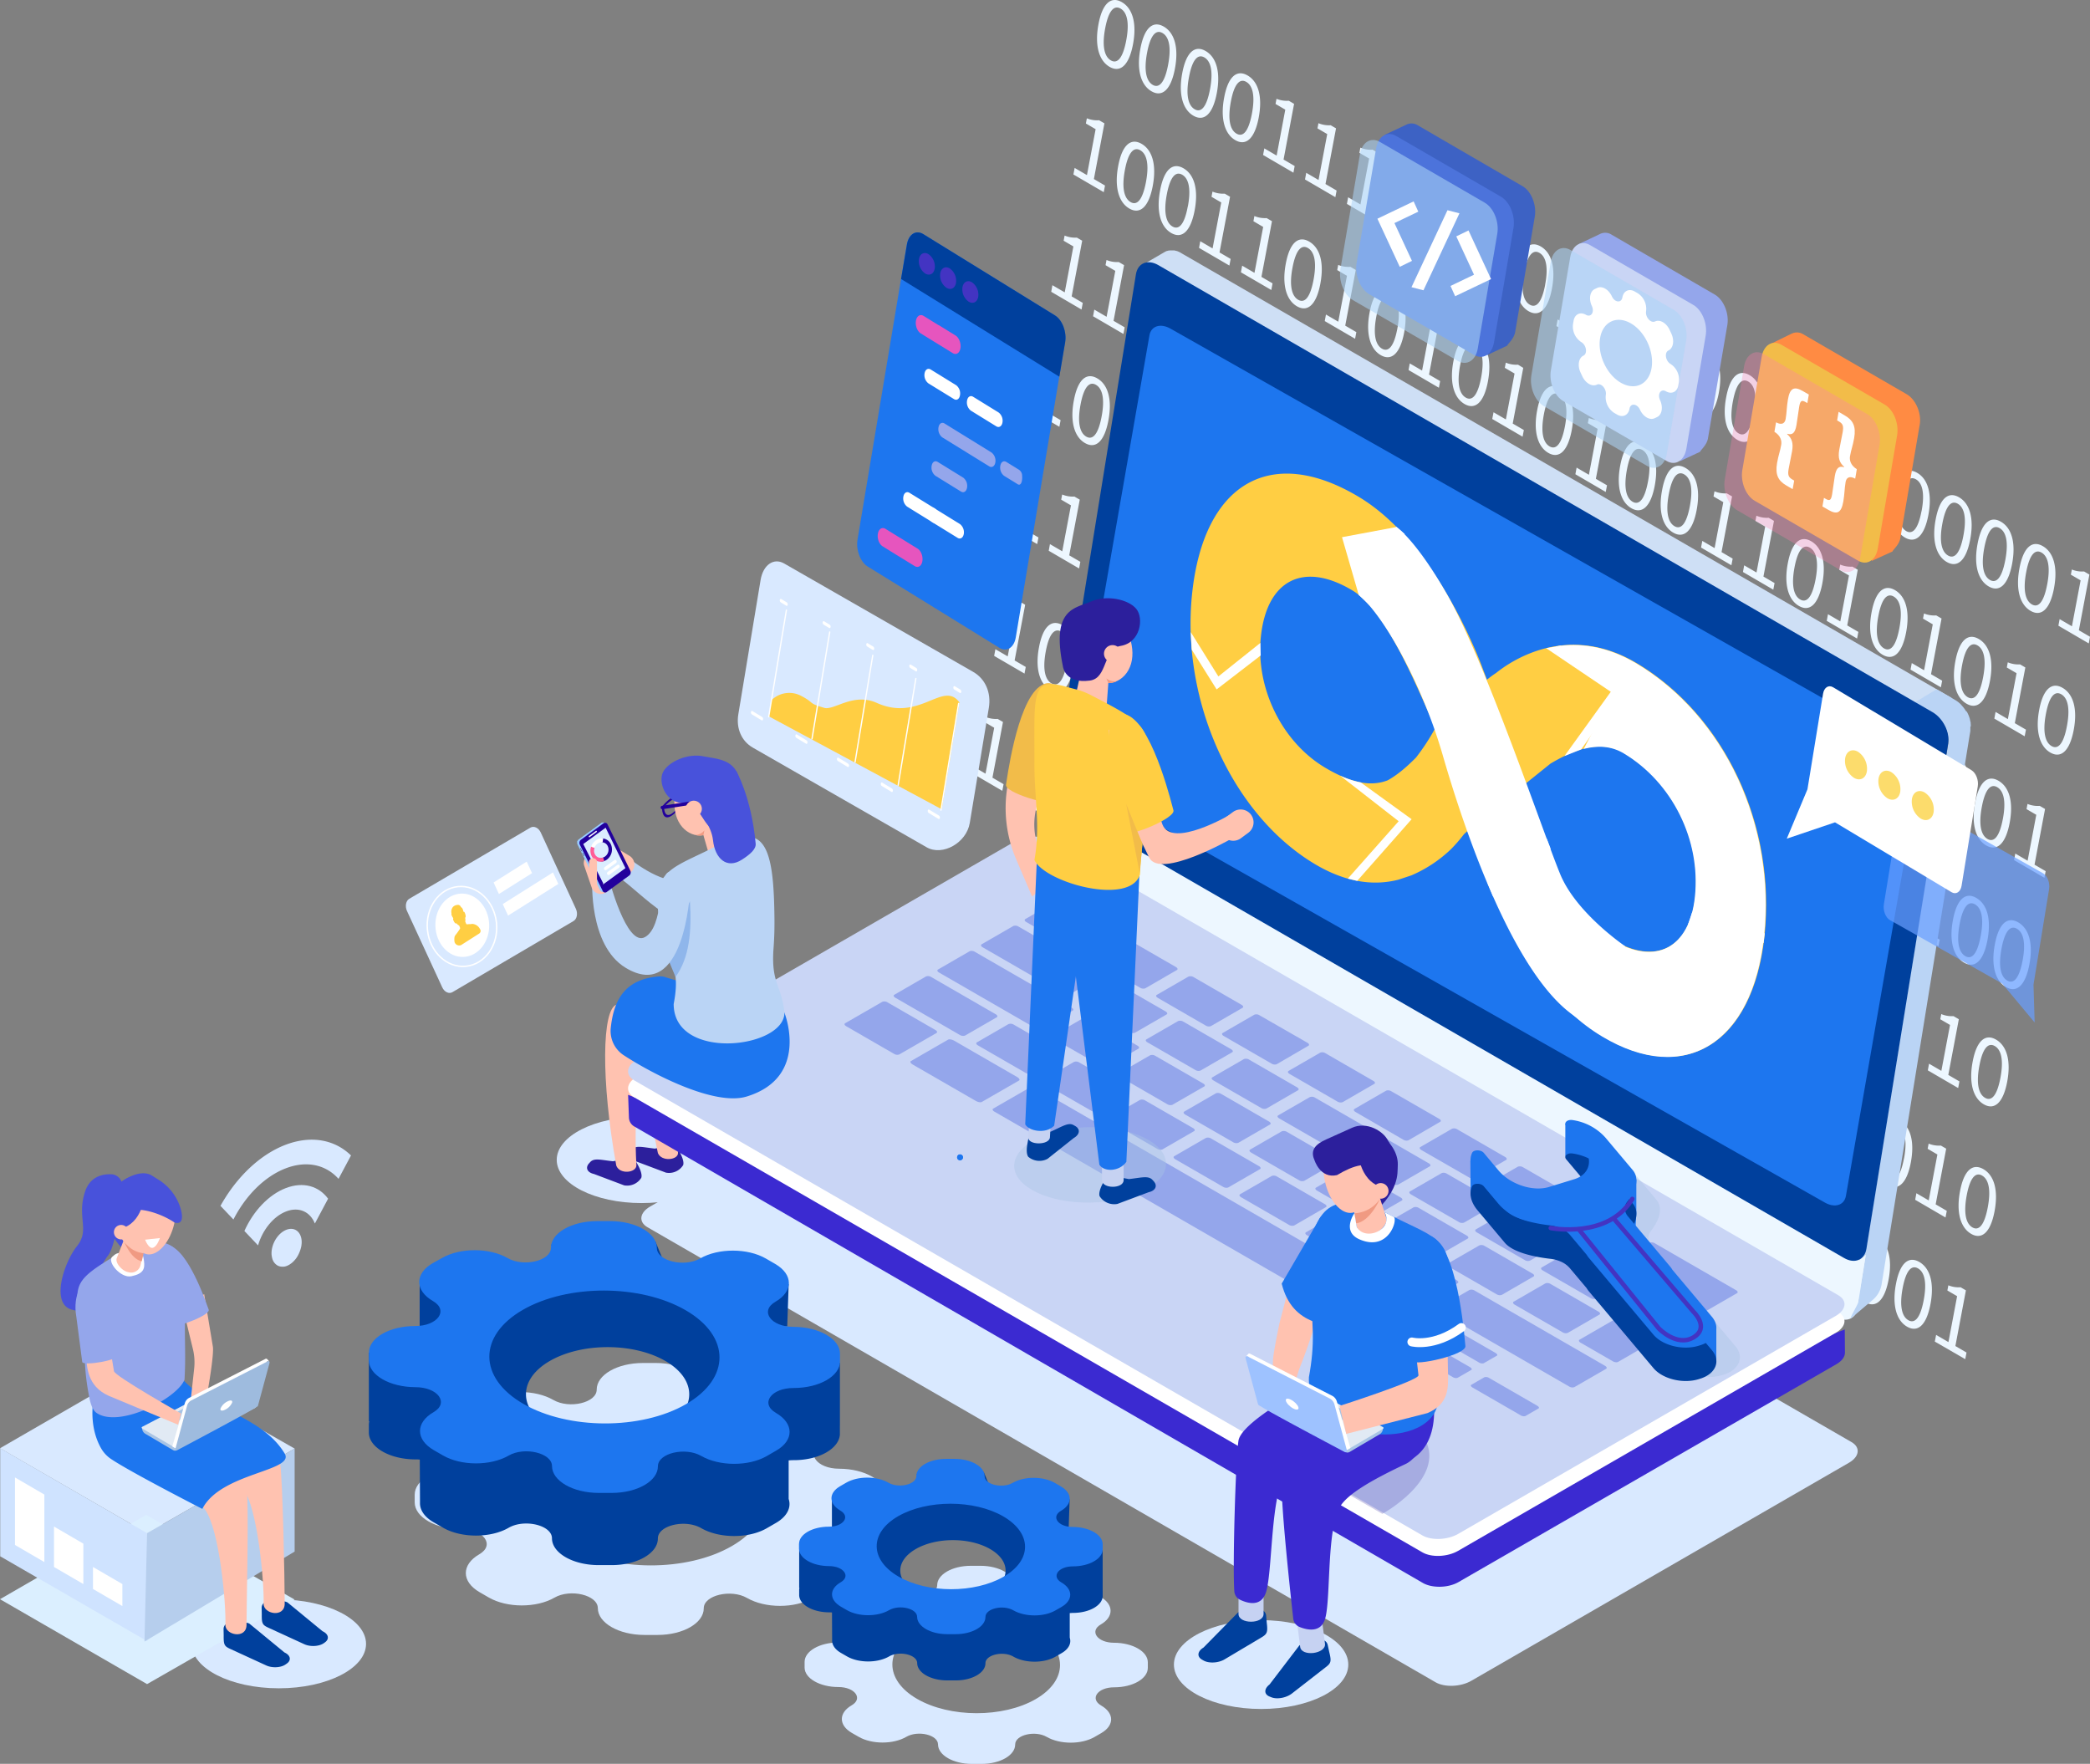 <svg xmlns="http://www.w3.org/2000/svg" viewBox="0 0 1071.53 904.3"><rect x="0" y="0" width="1071.53" height="904.3" fill="#808080" stroke="none"/><defs><style>.cls-2{fill:#edf7ff}.cls-3{fill:#d9e9ff}.cls-4{fill:#2c1f9c}.cls-5{fill:#ffc2b0}.cls-6{fill:#ffce43}.cls-8{fill:#fff}.cls-11{fill:#add5f7;opacity:.56}.cls-12{fill:#94a6eb}.cls-13{fill:#c9d5f5}.cls-15{fill:#f2bc49}.cls-19{fill:#bad4f5}.cls-20{fill:#00409d}.cls-21{fill:#1d76ef}.cls-22{fill:#3b2ad1}.cls-25{fill:#4852db}.cls-29{fill:#f09a82}.cls-30,.cls-45{fill:#a8c4e5}.cls-31{fill:#e1eaf4}.cls-45{mix-blend-mode:multiply}.cls-34{fill:#c6d2f2}.cls-39{fill:#22009c}.cls-41{fill:#97cbff}.cls-45{opacity:.4}</style></defs><g style="isolation:isolate"><g id="image"><path class="cls-2" d="M971.22 46.82c2-10.71 6.45-14.53 12-11.31s7.73 10.91 5.7 21.62-6.48 14.74-12 11.54-7.72-11.13-5.7-21.85zm14.23 8.3c1.77-9.37.33-14.44-2.87-16.3s-6.13.66-7.9 10-.37 14.64 2.88 16.53 6.11-.87 7.89-10.23zm7.26 4.23c2-10.72 6.44-14.54 12-11.31s7.73 10.9 5.7 21.62-6.48 14.74-12 11.54-7.73-11.13-5.7-21.85zm14.21 8.29c1.78-9.36.34-14.43-2.86-16.29s-6.13.65-7.9 10S995.79 76 999 77.89s6.15-.89 7.92-10.25zm7.26 4.24c2-10.72 6.45-14.54 12-11.31s7.73 10.9 5.7 21.62-6.48 14.74-12 11.53-7.72-11.12-5.7-21.84zm14.23 8.29c1.77-9.37.33-14.43-2.87-16.3s-6.13.66-7.9 10-.37 14.64 2.88 16.53 6.11-.86 7.89-10.23zm7.26 4.23c2-10.71 6.44-14.53 12-11.31s7.73 10.9 5.7 21.62-6.48 14.74-12 11.54-7.73-11.13-5.7-21.85zm14.22 8.3c1.77-9.37.33-14.44-2.87-16.3s-6.13.65-7.9 10-.37 14.63 2.88 16.52 6.11-.86 7.89-10.22zm6.37 17.78l6.31 3.69 4.43-23.55-5-2.92.5-2.65a13.9 13.9 0 006.28 1l2.73 1.59-5.4 28.55 5.7 3.33-.64 3.41-15.56-9.08zm21.48 12.52l6.31 3.68 4.45-23.54-5-2.92.5-2.66a14 14 0 006.28 1.05l2.73 1.59-5.4 28.55 5.7 3.33-.64 3.4-15.56-9.07zm21.48 12.54l6.31 3.68 4.46-23.54-5-2.93.5-2.65a14 14 0 006.29 1.05l2.72 1.59-5.4 28.55 5.7 3.32-.64 3.41-15.56-9.08zm22.37-1.03c2-10.72 6.44-14.54 12-11.31s7.73 10.9 5.71 21.62-6.49 14.74-12 11.54-7.74-11.13-5.71-21.85zm14.22 8.29c1.77-9.36.33-14.43-2.87-16.3s-6.12.66-7.9 10-.36 14.63 2.88 16.52 6.08-.85 7.89-10.22zm7.26 4.2c2-10.72 6.44-14.54 12-11.31s7.73 10.9 5.71 21.62-6.49 14.74-12 11.53-7.78-11.08-5.71-21.84zm14.22 8.29c1.77-9.37.33-14.43-2.87-16.3s-6.12.66-7.89 10-.37 14.64 2.87 16.53 6.12-.82 7.89-10.19zm7.26 4.27c2-10.72 6.44-14.53 12-11.31s7.73 10.9 5.71 21.62-6.49 14.74-12 11.54-7.74-11.13-5.71-21.85zm14.22 8.3c1.77-9.37.33-14.44-2.87-16.3s-6.12.65-7.89 10-.37 14.63 2.87 16.52 6.12-.86 7.89-10.22zm7.23 4.23c2-10.72 6.44-14.54 12-11.31s7.73 10.9 5.71 21.62-6.49 14.74-12 11.54-7.71-11.13-5.71-21.85zm14.22 8.29c1.77-9.36.33-14.43-2.87-16.3s-6.12.66-7.89 10-.37 14.63 2.87 16.52 6.15-.85 7.92-10.22zm6.41 17.79l6.31 3.68 4.45-23.54-5-2.92.51-2.66a13.93 13.93 0 006.28 1.05l2.72 1.59-5.4 28.55 5.71 3.33-.65 3.4-15.56-9.07zM959 120.49l6.31 3.68 4.45-23.54-5-2.92.5-2.66a14 14 0 006.28 1l2.73 1.59-5.4 28.55 5.7 3.33-.64 3.4-15.56-9.07zm22.34-1.03c2-10.71 6.44-14.53 12-11.31s7.73 10.91 5.7 21.62-6.48 14.74-12 11.54-7.73-11.13-5.7-21.85zm14.22 8.3c1.77-9.37.33-14.44-2.87-16.3s-6.13.65-7.9 10-.36 14.63 2.88 16.53 6.11-.87 7.89-10.23zm7.26 4.24c2-10.72 6.44-14.54 12-11.31s7.73 10.9 5.7 21.62-6.48 14.74-12 11.54-7.73-11.14-5.7-21.85zm14.22 8.29c1.77-9.36.33-14.43-2.87-16.29s-6.12.65-7.9 10-.36 14.63 2.88 16.52 6.12-.87 7.85-10.24zm6.37 17.78l6.31 3.68 4.45-23.54-5-2.92.5-2.66a14 14 0 006.28 1.05l2.73 1.59-5.4 28.55 5.7 3.33-.64 3.4-15.56-9.07zm21.48 12.53l6.31 3.68 4.46-23.54-5-2.93.5-2.65a14 14 0 006.28 1.05l2.73 1.59-5.4 28.55 5.7 3.32-.64 3.41-15.58-9.08zm22.37-1.03c2-10.72 6.44-14.54 12-11.31s7.73 10.9 5.71 21.62-6.49 14.74-12 11.54-7.74-11.13-5.71-21.85zm14.22 8.29c1.77-9.36.33-14.43-2.87-16.3s-6.12.66-7.9 10-.36 14.63 2.88 16.52 6.12-.85 7.89-10.22zm6.37 17.79l6.31 3.68 4.46-23.54-5-2.92.5-2.66a14 14 0 006.29 1l2.72 1.59-5.4 28.55 5.7 3.33-.64 3.4-15.56-9.07zm22.37-1.03c2-10.71 6.44-14.53 12-11.31s7.73 10.9 5.71 21.62-6.49 14.74-12 11.54-7.74-11.13-5.71-21.85zm14.22 8.3c1.77-9.37.33-14.44-2.87-16.3s-6.12.65-7.89 10-.37 14.63 2.87 16.52 6.12-.86 7.89-10.22zm6.37 17.79l6.32 3.67 4.45-23.54-5-2.92.51-2.66a13.78 13.78 0 006.28 1.05l2.72 1.59-5.4 28.55 5.7 3.33-.64 3.41-15.56-9.08zm22.37-1.03c2-10.72 6.44-14.54 12-11.32s7.72 10.91 5.7 21.63-6.49 14.73-12 11.53-7.73-11.12-5.7-21.84zm14.22 8.32c1.77-9.37.33-14.43-2.87-16.3s-6.12.66-7.89 10-.37 14.64 2.87 16.53 6.12-.89 7.89-10.23zm6.37 17.76l6.32 3.68 4.45-23.54-5-2.93.51-2.65a13.91 13.91 0 006.28 1.05L1189 223l-5.4 28.55 5.71 3.32-.65 3.41-15.56-9.08zm22.37-1.03c2-10.72 6.44-14.54 12-11.31s7.73 10.9 5.7 21.62-6.49 14.74-12 11.54-7.73-11.13-5.7-21.85zm14.22 8.29c1.77-9.36.33-14.43-2.87-16.3s-6.12.66-7.89 10-.37 14.63 2.87 16.52 6.12-.85 7.89-10.24zM947.6 180.61l6.31 3.68 4.45-23.55-5-2.92.5-2.65a14.09 14.09 0 006.28 1.05l2.73 1.58-5.4 28.55 5.7 3.33-.64 3.41L947 184zm21.48 12.52l6.31 3.68 4.45-23.54-5-2.92.5-2.66a14 14 0 006.28 1.05l2.73 1.59-5.4 28.55 5.7 3.33-.64 3.4-15.56-9.07zm22.37-1.03c2-10.71 6.44-14.53 12-11.31s7.73 10.91 5.7 21.62-6.48 14.74-12 11.54-7.73-11.13-5.7-21.85zm14.22 8.3c1.77-9.37.33-14.44-2.87-16.3s-6.12.65-7.9 10-.36 14.63 2.88 16.52 6.12-.86 7.89-10.22zm6.33 17.79l6.31 3.68 4.46-23.55-5-2.92.5-2.65a13.92 13.92 0 006.28 1l2.73 1.59-5.4 28.55 5.7 3.33-.64 3.41-15.56-9.08zm22.41-1.03c2-10.72 6.44-14.54 12-11.31s7.73 10.9 5.7 21.62-6.48 14.74-12 11.53-7.73-11.12-5.7-21.84zm14.22 8.29c1.77-9.37.33-14.43-2.87-16.3s-6.12.66-7.89 10-.37 14.64 2.87 16.53 6.12-.86 7.89-10.23zm7.26 4.23c2-10.71 6.44-14.53 12-11.31s7.73 10.9 5.71 21.62-6.49 14.74-12 11.54-7.74-11.13-5.71-21.85zm14.22 8.3c1.77-9.37.33-14.44-2.87-16.3s-6.12.65-7.9 10-.36 14.63 2.88 16.52 6.12-.86 7.89-10.2zm6.37 17.78l6.31 3.69 4.46-23.55-5-2.92.51-2.65a13.88 13.88 0 006.28 1l2.72 1.59-5.4 28.55 5.7 3.33-.64 3.41-15.56-9.08zm21.52 12.53l6.31 3.68 4.46-23.54-5-2.92.5-2.66a14 14 0 006.29 1.05l2.72 1.59-5.4 28.55 5.71 3.33-.65 3.4-15.56-9.07zm21.44 12.53l6.32 3.68 4.45-23.54-5-2.93.51-2.65a13.91 13.91 0 006.28 1.05l2.72 1.59-5.4 28.54 5.71 3.33-.65 3.41-15.56-9.08zm22.37-1.03c2-10.72 6.44-14.54 12-11.31s7.73 10.9 5.7 21.62-6.49 14.74-12 11.54-7.73-11.13-5.7-21.85zm14.22 8.29c1.77-9.36.33-14.43-2.87-16.3s-6.12.66-7.89 10-.37 14.63 2.87 16.52 6.12-.85 7.86-10.22zm7.26 4.24c2-10.72 6.44-14.54 12-11.32s7.72 10.91 5.7 21.63-6.48 14.73-12 11.53-7.73-11.16-5.7-21.84zm14.22 8.29c1.77-9.37.33-14.43-2.87-16.3s-6.12.66-7.89 10-.37 14.64 2.87 16.53 6.12-.84 7.89-10.23zm6.38 17.79l6.31 3.68 4.45-23.54-5-2.93.51-2.65a13.93 13.93 0 006.28 1.05l2.72 1.59-5.4 28.55 5.71 3.32-.65 3.41-15.56-9.08zm-247.66-77.68l6.31 3.68 4.46-23.54-5-2.93.5-2.65a14 14 0 006.28 1.05l2.73 1.59-5.4 28.55 5.7 3.32-.64 3.41-15.56-9.08zm22.37-1.03c2-10.72 6.44-14.54 12-11.31s7.73 10.9 5.7 21.62-6.48 14.74-12 11.54-7.73-11.13-5.7-21.85zm14.22 8.31c1.77-9.36.33-14.43-2.87-16.29s-6.12.65-7.9 10-.36 14.63 2.88 16.52 6.12-.88 7.89-10.23zm7.26 4.22c2-10.72 6.44-14.54 12-11.31s7.73 10.9 5.7 21.62-6.48 14.74-12 11.53-7.73-11.12-5.7-21.84zm14.22 8.29c1.77-9.37.33-14.43-2.87-16.3s-6.12.66-7.9 10-.36 14.64 2.88 16.53 6.12-.86 7.89-10.23zm7.26 4.23c2-10.71 6.44-14.53 12-11.31s7.73 10.91 5.71 21.62-6.49 14.74-12 11.54-7.74-11.13-5.71-21.85zm14.22 8.3c1.77-9.37.33-14.44-2.87-16.3s-6.12.65-7.9 10-.36 14.63 2.88 16.52 6.11-.86 7.89-10.26zm6.37 17.79l6.31 3.67 4.46-23.54-5-2.92.51-2.65a13.88 13.88 0 006.28 1l2.72 1.59-5.4 28.55 5.7 3.33-.64 3.41-15.56-9.08zm22.37-1.03c2-10.72 6.44-14.54 12-11.31s7.73 10.9 5.71 21.62-6.49 14.73-12 11.53-7.74-11.12-5.71-21.84zm14.22 8.29c1.77-9.37.33-14.43-2.87-16.3s-6.12.66-7.89 10-.37 14.64 2.87 16.53 6.15-.86 7.89-10.23zm6.37 17.79l6.32 3.68 4.45-23.54-5-2.93.51-2.65a13.91 13.91 0 006.28 1.05l2.72 1.59-5.4 28.55 5.7 3.32-.64 3.41-15.56-9.08zm22.37-1.03c2-10.72 6.44-14.54 12-11.31s7.72 10.9 5.7 21.62-6.49 14.74-12 11.54-7.73-11.13-5.7-21.85zm14.22 8.29c1.77-9.36.33-14.43-2.87-16.3s-6.12.66-7.89 10-.37 14.63 2.87 16.52 6.12-.85 7.89-10.22zm7.3 4.24c2-10.72 6.44-14.54 12-11.32s7.72 10.91 5.7 21.63-6.48 14.73-12 11.53-7.77-11.12-5.7-21.84zm14.22 8.29c1.77-9.37.33-14.43-2.87-16.3s-6.12.66-7.89 10-.37 14.64 2.87 16.53 6.08-.9 7.85-10.23zm6.34 17.79l6.31 3.68 4.45-23.54-5-2.93.51-2.65a13.93 13.93 0 006.28 1.05l2.72 1.59-5.4 28.54 5.71 3.33-.65 3.41-15.56-9.08zm22.36-1.03c2-10.72 6.44-14.54 12-11.31s7.73 10.9 5.7 21.62-6.48 14.74-12 11.54-7.73-11.13-5.7-21.85zm14.22 8.29c1.77-9.36.33-14.43-2.87-16.3s-6.12.66-7.89 10-.37 14.63 2.87 16.52 6.12-.85 7.89-10.22zm7.26 4.28c2-10.72 6.45-14.54 12-11.32s7.73 10.91 5.7 21.63-6.49 14.73-12 11.53-7.73-11.16-5.7-21.84zm14.22 8.29c1.77-9.37.33-14.43-2.87-16.3s-6.12.66-7.89 10-.37 14.64 2.87 16.53 6.12-.9 7.89-10.27zm-262.76-72.46l6.31 3.68 4.46-23.51-5-2.92.5-2.66a14 14 0 006.29 1.05l2.72 1.59-5.4 28.55 5.7 3.33-.64 3.4-15.56-9.07zm21.48 12.53l6.31 3.68 4.46-23.54-5-2.93.51-2.65a13.89 13.89 0 006.27 1.05l2.73 1.59-5.4 28.55 5.7 3.32-.64 3.41-15.56-9.08zm22.37-1.03c2-10.72 6.44-14.54 12-11.31s7.73 10.9 5.71 21.62-6.49 14.74-12 11.54-7.74-11.13-5.71-21.85zm14.22 8.29c1.77-9.36.33-14.43-2.87-16.3s-6.12.66-7.89 10-.37 14.68 2.83 16.55 6.16-.87 7.93-10.25zm7.26 4.24c2-10.72 6.44-14.54 12-11.31s7.73 10.9 5.71 21.62-6.49 14.73-12 11.53-7.74-11.12-5.71-21.84zm14.22 8.29c1.77-9.37.33-14.43-2.87-16.3s-6.12.66-7.89 10-.37 14.64 2.87 16.53 6.12-.86 7.89-10.23zm7.26 4.23c2-10.71 6.44-14.53 12-11.31s7.72 10.91 5.7 21.62-6.49 14.74-12 11.54-7.73-11.13-5.7-21.85zm14.22 8.3c1.77-9.37.33-14.44-2.87-16.3s-6.12.65-7.89 10-.37 14.63 2.87 16.52 6.12-.9 7.89-10.22zm6.37 17.79l6.32 3.67 4.42-23.54-5-2.92.51-2.65a13.9 13.9 0 006.28 1l2.72 1.59-5.4 28.55 5.71 3.33-.65 3.41-15.56-9.08zm22.37-1.03c2-10.72 6.44-14.54 12-11.31s7.72 10.9 5.7 21.62-6.48 14.74-12 11.53-7.73-11.12-5.7-21.84zm14.22 8.29c1.77-9.37.33-14.43-2.87-16.3s-6.12.66-7.89 10-.37 14.64 2.87 16.53 6.12-.86 7.89-10.23zm6.38 17.79l6.31 3.68 4.45-23.54-5-2.93.51-2.65a13.93 13.93 0 006.28 1.05l2.72 1.59-5.4 28.55 5.71 3.32-.65 3.41-15.56-9.08zm21.48 12.48l6.31 3.69 4.45-23.55-5-2.92.5-2.65a13.9 13.9 0 006.28 1l2.72 1.59-5.4 28.55 5.71 3.33-.65 3.4-15.56-9.07zm21.48 12.57l6.31 3.68 4.45-23.54-5-2.92.51-2.66a13.93 13.93 0 006.28 1.05l2.72 1.59-5.4 28.55 5.71 3.33-.65 3.4-15.58-9.05zm21.48 12.53l6.31 3.68 4.45-23.54-5-2.93.5-2.65a13.93 13.93 0 006.28 1l2.72 1.59-5.4 28.54 5.71 3.33-.65 3.41-15.59-9.03zm22.33-1.03c2-10.72 6.45-14.54 12-11.31s7.73 10.9 5.7 21.62-6.48 14.74-12 11.54-7.7-11.13-5.7-21.85zm14.22 8.29c1.77-9.36.33-14.43-2.87-16.3s-6.12.66-7.89 10-.37 14.63 2.87 16.52 6.15-.85 7.92-10.22zm-257.84-66.12l6.31 3.68 4.45-23.54-5-2.92.5-2.66a13.79 13.79 0 006.28 1.05l2.72 1.59-5.41 28.56 5.71 3.33-.65 3.4-15.56-9.07zm22.36-1.02c2-10.72 6.45-14.54 12-11.32s7.73 10.91 5.7 21.63-6.48 14.73-12 11.53-7.73-11.13-5.7-21.84zm14.26 8.29c1.77-9.37.33-14.43-2.87-16.3s-6.12.66-7.89 10-.37 14.64 2.87 16.53 6.08-.86 7.89-10.23zm7.22 4.23c2-10.72 6.45-14.54 12-11.31s7.73 10.9 5.7 21.62-6.48 14.74-12 11.54-7.73-11.13-5.7-21.85zm14.22 8.3c1.77-9.37.33-14.44-2.87-16.3s-6.12.65-7.89 10-.37 14.63 2.87 16.52 6.12-.86 7.89-10.26zm6.38 17.78l6.31 3.68 4.45-23.5-5-2.92.5-2.66a13.93 13.93 0 006.28 1.05l2.72 1.59-5.4 28.55 5.71 3.33-.65 3.4-15.56-9.07zm21.48 12.53l6.31 3.68 4.45-23.54-5-2.93.5-2.65a13.93 13.93 0 006.28 1l2.72 1.59-5.4 28.55 5.71 3.32-.65 3.41-15.56-9.07zm22.36-1.03c2-10.72 6.45-14.54 12-11.31s7.73 10.9 5.7 21.62-6.48 14.74-12 11.54-7.72-11.17-5.7-21.85zm14.22 8.29c1.77-9.36.33-14.43-2.87-16.29s-6.12.65-7.89 10-.37 14.63 2.87 16.52 6.12-.84 7.89-10.23zm6.38 17.79l6.31 3.68 4.45-23.54-5-2.92.5-2.66a13.79 13.79 0 006.28 1.05l2.72 1.59-5.4 28.55 5.71 3.33-.64 3.4-15.57-9.07zm22.36-1.02c2-10.72 6.45-14.54 12-11.32s7.73 10.91 5.7 21.62-6.48 14.74-12 11.54-7.72-11.13-5.7-21.84zm14.22 8.29c1.78-9.37.33-14.44-2.86-16.3s-6.13.66-7.9 10-.37 14.64 2.87 16.53 6.12-.9 7.89-10.23zm6.38 17.79l6.31 3.68 4.47-23.54-5-2.93.5-2.65a14.07 14.07 0 006.28 1.05l2.72 1.58-5.39 28.55 5.7 3.33-.64 3.41-15.56-9.08zm22.36-1.03c2-10.72 6.45-14.54 12-11.31s7.73 10.9 5.7 21.62-6.48 14.74-12 11.53-7.72-11.12-5.7-21.84zm14.22 8.29c1.78-9.36.34-14.43-2.86-16.3s-6.13.66-7.9 10-.37 14.64 2.88 16.53 6.08-.86 7.88-10.23zm6.38 17.79l6.31 3.68 4.45-23.54-5-2.93.5-2.65a13.93 13.93 0 006.28 1.05l2.73 1.59-5.4 28.55 5.7 3.32-.64 3.41-15.56-9.07zm22.36-1.03c2-10.72 6.45-14.54 12-11.31s7.73 10.9 5.7 21.62-6.48 14.74-12 11.54-7.72-11.13-5.7-21.85zm14.23 8.29c1.77-9.36.33-14.43-2.87-16.29s-6.13.65-7.9 10-.37 14.63 2.88 16.52 6.12-.86 7.89-10.23zM907 427.36l6.31 3.68 4.45-23.54-5-2.93.5-2.65a13.93 13.93 0 006.28 1.05l2.72 1.58-5.4 28.55 5.71 3.33-.65 3.41-15.56-9.08zm21.49 12.52l6.31 3.68 4.45-23.56-5-2.92.5-2.66a13.79 13.79 0 006.28 1.05l2.72 1.59-5.4 28.55 5.71 3.33-.65 3.4-15.56-9.07zm22.36-1.02c2-10.72 6.45-14.54 12-11.32s7.73 10.91 5.7 21.63-6.48 14.73-12 11.53-7.73-11.13-5.7-21.84zm14.22 8.29c1.77-9.37.33-14.43-2.87-16.3s-6.12.66-7.89 10-.37 14.64 2.87 16.53 6.12-.86 7.89-10.23zm6.38 17.79l6.31 3.68 4.45-23.54-5-2.93.5-2.65a13.93 13.93 0 006.28 1.05l2.72 1.58-5.4 28.55L987 474l-.64 3.41-15.57-9.08zm22.36-1.03c2-10.72 6.45-14.54 12-11.31s7.73 10.9 5.7 21.62-6.48 14.74-12 11.54-7.72-11.13-5.7-21.85zm14.19 8.29c1.78-9.36.33-14.43-2.86-16.3s-6.13.66-7.9 10-.37 14.64 2.87 16.53 6.15-.86 7.89-10.23zm7.29 4.24c2-10.72 6.45-14.54 12-11.32S1035 476 1033 486.74s-6.48 14.74-12 11.54-7.73-11.13-5.71-21.84zm14.22 8.29c1.78-9.37.33-14.43-2.87-16.3s-6.12.66-7.89 10-.37 14.64 2.87 16.53 6.12-.87 7.89-10.23zm6.38 17.79l6.31 3.68 4.45-23.54-5-2.93.5-2.65a13.93 13.93 0 006.28 1.05l2.72 1.58-5.4 28.55 5.71 3.33-.64 3.41-15.56-9.08zm21.48 12.48l6.31 3.68 4.45-23.54-5-2.92.5-2.66a13.93 13.93 0 006.28 1l2.72 1.59-5.4 28.55 5.71 3.33-.64 3.4-15.56-9.07zm21.48 12.57l6.31 3.68 4.45-23.54-5-2.93.5-2.65a13.93 13.93 0 006.28 1.05l2.73 1.59-5.4 28.55 5.7 3.32-.64 3.41-15.57-9.05zm22.36-1.03c2-10.72 6.45-14.54 12-11.31s7.73 10.9 5.7 21.62-6.48 14.74-12 11.54-7.72-11.13-5.7-21.85zm14.23 8.29c1.77-9.36.33-14.43-2.87-16.29s-6.13.65-7.9 10-.37 14.63 2.88 16.52 6.11-.86 7.89-10.23zm7.26 4.24c2-10.72 6.44-14.54 12-11.31s7.73 10.9 5.7 21.62-6.48 14.74-12 11.53-7.73-11.12-5.7-21.84zm14.22 8.29c1.77-9.36.33-14.43-2.87-16.3s-6.13.66-7.9 10-.36 14.64 2.88 16.53 6.11-.86 7.89-10.23zm6.37 17.79l6.31 3.68 4.45-23.54-5-2.93.5-2.65a14 14 0 006.28 1l2.73 1.59-5.4 28.55 5.7 3.32-.64 3.41-15.56-9.07zm85.32-364.68c2-10.72 6.44-14.54 12-11.31s7.72 10.9 5.7 21.62-6.49 14.74-12 11.54-7.73-11.13-5.7-21.85zm14.22 8.29c1.77-9.36.33-14.43-2.87-16.3s-6.12.66-7.89 10-.37 14.64 2.87 16.53 6.12-.86 7.89-10.23zm7.26 4.24c2-10.71 6.44-14.53 12-11.31s7.72 10.91 5.7 21.62-6.49 14.74-12 11.54-7.73-11.14-5.7-21.85zm14.22 8.3c1.77-9.37.33-14.44-2.87-16.3s-6.12.66-7.89 10-.37 14.64 2.87 16.53 6.12-.88 7.89-10.24zm7.26 4.22c2-10.72 6.44-14.54 12-11.31s7.72 10.9 5.7 21.62-6.49 14.74-12 11.54-7.73-11.13-5.7-21.85zm14.22 8.29c1.77-9.36.33-14.43-2.87-16.29s-6.12.65-7.89 10-.37 14.63 2.87 16.52 6.1-.86 7.89-10.23zm7.26 4.24c2-10.72 6.44-14.54 12-11.31s7.73 10.9 5.7 21.62-6.49 14.74-12 11.53-7.75-11.12-5.7-21.84zm14.22 8.29c1.77-9.37.33-14.43-2.87-16.3s-6.12.66-7.89 10-.37 14.64 2.87 16.53 6.12-.86 7.89-10.23zm6.38 17.79l6.31 3.68 4.45-23.54-5-2.93.51-2.65a13.93 13.93 0 006.28 1.05l2.72 1.59-5.4 28.55 5.71 3.32-.65 3.41-15.58-9.07zm21.48 12.53l6.31 3.68 4.45-23.55-5-2.92.51-2.65a14.07 14.07 0 006.28 1.05l2.72 1.58-5.4 28.55 5.71 3.33-.65 3.41-15.56-9.08zm21.48 12.52l6.31 3.68 4.45-23.54-5-2.92.5-2.66a13.93 13.93 0 006.28 1.05l2.72 1.59-5.4 28.55 5.71 3.33-.65 3.4-15.53-9.07zm22.39-1.03c2-10.71 6.45-14.53 12-11.31s7.73 10.9 5.7 21.62-6.48 14.74-12 11.54-7.76-11.13-5.7-21.85zm14.22 8.3c1.77-9.37.33-14.44-2.87-16.3s-6.12.65-7.89 10-.37 14.63 2.87 16.52 6.09-.86 7.86-10.22zm7.23 4.23c2-10.72 6.45-14.54 12-11.31s7.73 10.9 5.7 21.62-6.48 14.74-12 11.54-7.73-11.13-5.7-21.85zm14.22 8.29c1.77-9.36.33-14.43-2.87-16.29s-6.12.65-7.89 10-.37 14.63 2.87 16.52 6.12-.86 7.89-10.2zm7.26 4.24c2-10.72 6.45-14.54 12-11.31s7.73 10.9 5.7 21.62-6.48 14.74-12 11.53-7.73-11.12-5.7-21.84zm14.22 8.29c1.77-9.37.33-14.43-2.87-16.3s-6.12.66-7.89 10-.37 14.64 2.87 16.53 6.12-.86 7.89-10.23zm7.26 4.23c2-10.71 6.45-14.53 12-11.31s7.73 10.91 5.7 21.62-6.48 14.74-12 11.54-7.73-11.13-5.7-21.85zm14.22 8.3c1.77-9.37.33-14.44-2.87-16.3s-6.12.65-7.89 10-.37 14.63 2.87 16.52 6.12-.86 7.89-10.25zm6.37 17.79l6.31 3.67 4.45-23.54-5-2.92.5-2.65a13.9 13.9 0 006.28 1l2.72 1.59-5.4 28.55 5.71 3.33-.64 3.41-15.57-9.08zm-247.64-77.68l6.31 3.68 4.45-23.54-5-2.93.51-2.65a14.05 14.05 0 006.28 1.05l2.72 1.58-5.4 28.55 5.71 3.33-.65 3.41-15.56-9.08zm22.36-1.03c2-10.72 6.44-14.54 12-11.31s7.72 10.9 5.7 21.62-6.49 14.74-12 11.53-7.73-11.12-5.7-21.84zm14.22 8.29c1.77-9.36.33-14.43-2.87-16.3s-6.12.66-7.89 10-.37 14.64 2.87 16.53 6.12-.86 7.89-10.23zm7.26 4.23c2-10.71 6.44-14.53 12-11.31s7.72 10.91 5.7 21.62-6.48 14.74-12 11.54-7.73-11.13-5.7-21.85zm14.22 8.3c1.77-9.37.33-14.44-2.87-16.3s-6.12.65-7.89 10-.37 14.64 2.87 16.53 6.12-.87 7.89-10.23zm6.38 17.79l6.31 3.68 4.45-23.55-5-2.92.5-2.65a13.93 13.93 0 006.28 1.05l2.72 1.58-5.4 28.55 5.71 3.33-.65 3.41-15.56-9.08zm21.48 12.52l6.31 3.68 4.45-23.54-5-2.92.5-2.66a13.93 13.93 0 006.28 1.05l2.72 1.59-5.4 28.55 5.71 3.33-.65 3.4-15.56-9.07zm22.36-1.03c2-10.71 6.45-14.53 12-11.31s7.73 10.91 5.7 21.62-6.48 14.74-12 11.54-7.73-11.13-5.7-21.85zm14.22 8.3c1.77-9.37.33-14.44-2.87-16.3s-6.12.66-7.89 10-.37 14.63 2.87 16.53 6.12-.87 7.89-10.23zm6.38 17.79l6.31 3.68 4.45-23.55-5-2.92.5-2.65a14.07 14.07 0 006.28 1.05l2.72 1.58-5.4 28.55 5.71 3.33-.65 3.41-15.56-9.08zm22.36-1.03c2-10.72 6.45-14.54 12-11.31s7.73 10.9 5.7 21.62-6.48 14.73-12 11.53-7.73-11.11-5.7-21.84zm14.22 8.29c1.77-9.37.33-14.43-2.87-16.3s-6.12.66-7.89 10-.37 14.64 2.87 16.53 6.12-.86 7.89-10.23zm6.38 17.79l6.31 3.68 4.45-23.54-5-2.93.5-2.65a13.93 13.93 0 006.28 1l2.72 1.59-5.4 28.55 5.71 3.32-.65 3.41-15.56-9.08zm22.36-1.03c2-10.72 6.45-14.54 12-11.31s7.73 10.9 5.7 21.62-6.48 14.74-12 11.54-7.73-11.17-5.7-21.85zm14.22 8.29c1.77-9.36.33-14.43-2.87-16.3s-6.12.66-7.89 10-.37 14.63 2.87 16.52 6.11-.83 7.89-10.22zm6.38 17.79l6.31 3.68 4.45-23.54-5-2.92.5-2.66a13.93 13.93 0 006.28 1.05l2.72 1.59-5.4 28.55 5.71 3.33-.65 3.4-15.56-9.07zm22.36-1.03c2-10.71 6.45-14.53 12-11.31s7.73 10.91 5.7 21.62-6.48 14.74-12 11.54-7.72-11.13-5.7-21.85zm14.22 8.3c1.78-9.37.33-14.44-2.87-16.3s-6.12.65-7.89 10-.37 14.63 2.87 16.52 6.15-.89 7.89-10.22zM1205 334.25l6.31 3.68 4.45-23.54-5-2.93.51-2.65a13.91 13.91 0 006.28 1.05l2.72 1.59-5.4 28.55 5.71 3.32-.65 3.41-15.56-9.07zm21.47 12.53l6.31 3.68 4.45-23.54-5-2.93.5-2.65a14.07 14.07 0 006.28 1.05l2.72 1.58-5.4 28.55 5.71 3.33-.65 3.41-15.56-9.08zm22.36-1.03c2-10.72 6.45-14.54 12-11.31s7.73 10.9 5.7 21.62-6.48 14.74-12 11.53-7.73-11.12-5.7-21.84zm14.22 8.29c1.77-9.36.33-14.43-2.87-16.3s-6.12.66-7.89 10-.37 14.64 2.87 16.53 6.12-.86 7.89-10.27zm6.38 17.79l6.31 3.68 4.45-23.54-5-2.93.5-2.65a13.93 13.93 0 006.28 1.05l2.72 1.59-5.4 28.55 5.71 3.32-.65 3.41-15.56-9.07zm22.36-1.03c2-10.72 6.44-14.54 12-11.31s7.73 10.9 5.7 21.62-6.48 14.74-12 11.54-7.73-11.13-5.7-21.85zm14.22 8.29c1.77-9.36.33-14.43-2.87-16.29s-6.12.65-7.89 10-.37 14.63 2.87 16.52 6.12-.86 7.88-10.23zm7.26 4.24c2-10.72 6.45-14.54 12-11.31s7.73 10.9 5.7 21.62-6.48 14.74-12 11.53-7.73-11.12-5.7-21.84zm14.22 8.29c1.77-9.37.33-14.43-2.87-16.3s-6.12.66-7.89 10-.37 14.64 2.87 16.53 6.12-.85 7.89-10.23zm6.38 17.79l6.31 3.68 4.45-23.54-5-2.93.5-2.65a13.93 13.93 0 006.28 1l2.72 1.59-5.4 28.55 5.71 3.32-.65 3.41-15.56-9.08zm21.48 12.53l6.31 3.68 4.45-23.55-5-2.92.5-2.65a13.9 13.9 0 006.28 1l2.72 1.59-5.4 28.55 5.71 3.33-.65 3.41-15.56-9.08zm21.48 12.52l6.31 3.68 4.45-23.54-5-2.92.5-2.66a13.93 13.93 0 006.28 1.05l2.72 1.59-5.4 28.55 5.71 3.33-.65 3.4-15.56-9.07zm22.36-1.03c2-10.71 6.45-14.53 12-11.31s7.73 10.9 5.7 21.62-6.48 14.74-12 11.54-7.72-11.13-5.7-21.85zm14.22 8.3c1.77-9.37.33-14.44-2.87-16.3s-6.12.65-7.89 10-.37 14.63 2.87 16.52 6.12-.86 7.89-10.22zm7.26 4.27c2-10.72 6.45-14.54 12-11.31s7.73 10.9 5.7 21.62-6.48 14.74-12 11.54-7.72-11.17-5.7-21.85zm14.22 8.29c1.77-9.36.33-14.43-2.87-16.3s-6.12.66-7.89 10-.37 14.63 2.87 16.52 6.12-.89 7.89-10.26zm6.38 17.71l6.31 3.68 4.45-23.54-5-2.92.5-2.66a13.93 13.93 0 006.28 1l2.72 1.59-5.4 28.55 5.71 3.33-.64 3.4-15.56-9.07zm-247.65-77.64l6.31 3.68 4.45-23.54-5-2.92.51-2.66a13.79 13.79 0 006.28 1.05l2.72 1.59-5.4 28.55 5.71 3.33-.65 3.4-15.55-9.07zm22.38-1.02c2-10.72 6.44-14.54 12-11.32s7.73 10.91 5.7 21.62-6.48 14.74-12 11.54-7.7-11.13-5.7-21.84zm14.22 8.29c1.77-9.37.33-14.44-2.87-16.3s-6.12.66-7.89 10-.37 14.64 2.87 16.53 6.1-.86 7.87-10.23zm7.24 4.23c2-10.72 6.45-14.54 12-11.31s7.73 10.9 5.7 21.62-6.48 14.74-12 11.54-7.73-11.13-5.7-21.85zm14.22 8.29c1.77-9.36.33-14.43-2.87-16.29s-6.12.65-7.89 10-.37 14.63 2.87 16.52 6.12-.86 7.89-10.23zm7.26 4.24c2-10.72 6.45-14.54 12-11.31s7.73 10.9 5.7 21.62-6.48 14.74-12 11.53-7.73-11.12-5.7-21.84zm14.22 8.29c1.77-9.36.33-14.43-2.87-16.3s-6.12.66-7.89 10-.37 14.64 2.87 16.53 6.12-.86 7.89-10.23zm6.38 17.79l6.31 3.68 4.45-23.54-5-2.93.5-2.65a13.93 13.93 0 006.28 1.05l2.72 1.59-5.4 28.55 5.71 3.32-.65 3.41-15.56-9.07zm22.36-1.03c2-10.72 6.45-14.54 12-11.31s7.73 10.9 5.7 21.62-6.48 14.74-12 11.54-7.72-11.13-5.7-21.85zm14.22 8.29c1.77-9.36.33-14.43-2.87-16.29s-6.12.65-7.89 10-.37 14.63 2.87 16.52 6.12-.86 7.89-10.23zm6.38 17.79l6.31 3.68 4.45-23.54-5-2.92.5-2.66a13.93 13.93 0 006.28 1.05l2.72 1.59-5.4 28.55 5.71 3.33-.65 3.4-15.56-9.07zm22.36-1.03c2-10.71 6.45-14.53 12-11.31s7.73 10.91 5.7 21.62-6.48 14.74-12 11.54-7.73-11.13-5.7-21.85zm14.22 8.3c1.77-9.37.33-14.44-2.87-16.3s-6.12.65-7.89 10-.37 14.63 2.87 16.52 6.12-.86 7.89-10.22zm7.26 4.21c2-10.72 6.45-14.54 12-11.31s7.73 10.9 5.7 21.62-6.48 14.74-12 11.54-7.72-11.11-5.7-21.85zm14.22 8.29c1.78-9.36.33-14.43-2.86-16.3s-6.13.66-7.9 10-.37 14.63 2.87 16.52 6.12-.83 7.89-10.2zm6.38 17.81l6.31 3.68 4.45-23.54-5-2.92.5-2.66a13.93 13.93 0 006.28 1l2.72 1.59-5.4 28.55 5.71 3.33-.64 3.4-15.56-9.07zm22.36-1.03c2-10.72 6.45-14.53 12-11.31s7.73 10.9 5.7 21.62-6.48 14.74-12 11.54-7.72-11.13-5.7-21.85zm14.22 8.3c1.78-9.37.33-14.44-2.87-16.3s-6.12.65-7.89 10-.37 14.63 2.87 16.52 6.12-.86 7.89-10.22zm7.26 4.23c2-10.72 6.45-14.54 12-11.31s7.73 10.9 5.7 21.62-6.48 14.74-12 11.54-7.72-11.13-5.7-21.85zm14.23 8.29c1.77-9.36.33-14.43-2.87-16.3s-6.13.66-7.9 10-.37 14.63 2.88 16.52 6.11-.85 7.88-10.22zm-262.76-72.41l6.31 3.68 4.45-23.54-5-2.93.5-2.65a13.93 13.93 0 006.28 1l2.72 1.58-5.4 28.55 5.71 3.33-.65 3.41-15.56-9.08zm21.48 12.52l6.31 3.68 4.45-23.54-5-2.92.5-2.66a13.93 13.93 0 006.28 1.05l2.72 1.59-5.4 28.55 5.71 3.33-.65 3.4-15.56-9.07zm22.36-1c2-10.72 6.45-14.54 12-11.32s7.73 10.91 5.7 21.62-6.48 14.74-12 11.54-7.73-11.15-5.7-21.84zm14.22 8.29c1.77-9.37.33-14.44-2.87-16.3s-6.12.66-7.89 10-.37 14.64 2.87 16.53 6.12-.89 7.89-10.25zm7.26 4.21c2-10.72 6.45-14.54 12-11.31s7.73 10.9 5.7 21.62-6.48 14.74-12 11.54-7.72-11.13-5.7-21.85zm14.22 8.29c1.77-9.36.33-14.43-2.87-16.29s-6.12.65-7.89 10-.37 14.63 2.87 16.52 6.1-.86 7.89-10.23zm7.26 4.21c2-10.72 6.45-14.54 12-11.31s7.73 10.9 5.7 21.62-6.48 14.74-12 11.53-7.75-11.09-5.7-21.84zm14.22 8.29c1.77-9.37.33-14.43-2.87-16.3s-6.12.66-7.89 10-.37 14.64 2.87 16.53 6.12-.83 7.89-10.2zm6.38 17.82l6.31 3.68 4.45-23.54-5-2.93.5-2.65a13.93 13.93 0 006.28 1.05l2.72 1.59-5.4 28.55 5.71 3.32-.64 3.41-15.58-9.08zm22.35-1.03c2-10.72 6.45-14.54 12-11.31s7.73 10.9 5.7 21.62-6.48 14.74-12 11.54-7.7-11.13-5.7-21.85zm14.22 8.29c1.78-9.36.33-14.43-2.86-16.29s-6.13.65-7.9 10-.37 14.63 2.87 16.52 6.13-.86 7.9-10.23zm6.39 17.79l6.31 3.68 4.45-23.54-5-2.92.5-2.66a13.93 13.93 0 006.28 1l2.72 1.59-5.4 28.55 5.71 3.33-.64 3.4-15.54-9.02zm21.48 12.53l6.31 3.68 4.45-23.54-5-2.93.5-2.65a13.93 13.93 0 006.28 1l2.72 1.59-5.35 28.6 5.7 3.32-.64 3.41-15.56-9.08zm21.48 12.53l6.31 3.67 4.45-23.54-5-2.92.5-2.65a13.9 13.9 0 006.28 1l2.72 1.59-5.4 28.55 5.71 3.33-.64 3.41-15.56-9.08zm21.48 12.52l6.31 3.68 4.45-23.54-5-2.92.5-2.66a13.93 13.93 0 006.28 1.05l2.73 1.59-5.4 28.55 5.7 3.33-.64 3.4-15.56-9.07zm22.36-1.03c2-10.72 6.45-14.53 12-11.31s7.73 10.9 5.7 21.62-6.48 14.74-12 11.54-7.72-11.13-5.7-21.85zm14.23 8.3c1.77-9.37.33-14.44-2.87-16.3s-6.13.65-7.9 10-.37 14.63 2.88 16.52 6.11-.86 7.89-10.23zm-257.88-66.12l6.31 3.68 4.45-23.54-5-2.93.5-2.65a13.93 13.93 0 006.28 1.05l2.73 1.59-5.4 28.55 5.7 3.32-.64 3.41-15.56-9.08zm22.37-1.03c2-10.72 6.44-14.54 12-11.31s7.73 10.9 5.7 21.62-6.48 14.74-12 11.54-7.73-11.13-5.7-21.85zm14.22 8.29c1.77-9.36.33-14.43-2.87-16.3s-6.13.66-7.9 10-.36 14.63 2.88 16.52 6.11-.85 7.89-10.22zm7.26 4.24c2-10.72 6.44-14.54 12-11.32s7.73 10.91 5.7 21.63-6.48 14.73-12 11.53-7.73-11.12-5.7-21.84zm14.22 8.29c1.77-9.37.33-14.43-2.87-16.3s-6.13.66-7.9 10-.37 14.64 2.88 16.53 6.11-.86 7.89-10.23zm6.37 17.79l6.31 3.68 4.45-23.54-5-2.93.5-2.65a14 14 0 006.28 1.05l2.73 1.58-5.4 28.55 5.7 3.33-.64 3.41-15.56-9.08zm21.48 12.53l6.31 3.68 4.46-23.54-5-2.92.5-2.66a13.81 13.81 0 006.28 1.05l2.73 1.59-5.4 28.55 5.7 3.33-.64 3.4-15.62-9.08zm22.37-1c2-10.72 6.44-14.54 12-11.32s7.73 10.91 5.71 21.63-6.49 14.73-12 11.53-7.76-11.16-5.71-21.84zm14.22 8.29c1.77-9.37.33-14.43-2.87-16.3s-6.12.66-7.9 10-.36 14.64 2.88 16.53 6.12-.89 7.89-10.26zm6.37 17.76l6.31 3.68 4.46-23.54-5-2.93.5-2.65a14 14 0 006.29 1l2.72 1.58-5.4 28.55 5.7 3.33-.64 3.41-15.58-9.03zM1327 595c2-10.72 6.44-14.54 12-11.31s7.73 10.9 5.71 21.62-6.49 14.74-12 11.54S1325 605.74 1327 595zm14.22 8.29c1.77-9.36.33-14.43-2.87-16.3s-6.12.66-7.9 10-.36 14.63 2.88 16.52 6.13-.83 7.9-10.2zm6.38 17.81l6.32 3.68 4.45-23.54-5-2.92.51-2.66a13.91 13.91 0 006.28 1.05l2.72 1.59-5.4 28.55 5.7 3.32-.64 3.41-15.54-9.07zm22.4-1.03c2-10.72 6.44-14.54 12-11.31s7.73 10.9 5.71 21.62-6.49 14.74-12 11.54-7.77-11.13-5.71-21.85zm14.22 8.29c1.77-9.36.33-14.43-2.87-16.29s-6.12.65-7.89 10-.37 14.63 2.87 16.52 6.09-.86 7.86-10.23zm6.34 17.79l6.32 3.68 4.45-23.54-5-2.92.51-2.66a13.78 13.78 0 006.28 1l2.72 1.59-5.4 28.55 5.7 3.33-.64 3.4-15.56-9.07zm22.37-1.02c2-10.72 6.44-14.54 12-11.32s7.72 10.91 5.7 21.62-6.49 14.74-12 11.54-7.73-11.13-5.7-21.84zm14.22 8.29c1.77-9.37.33-14.43-2.87-16.3s-6.12.66-7.89 10-.37 14.64 2.87 16.53 6.12-.87 7.89-10.23zM1164.39 581l6.31 3.68 4.45-23.54-5-2.92.5-2.66a14 14 0 006.28 1.05l2.73 1.59-5.4 28.55 5.7 3.33-.64 3.4-15.56-9.07zm21.48 12.53l6.31 3.68 4.45-23.54-5-2.93.5-2.65a14 14 0 006.28 1l2.73 1.59-5.4 28.54 5.7 3.33-.64 3.41-15.56-9.08zm22.37-1.03c2-10.72 6.44-14.54 12-11.31s7.73 10.9 5.7 21.62-6.48 14.74-12 11.54-7.73-11.13-5.7-21.85zm14.22 8.29c1.77-9.36.33-14.43-2.87-16.3s-6.12.66-7.9 10-.36 14.63 2.88 16.52 6.12-.85 7.89-10.22zm6.37 17.79l6.31 3.68 4.46-23.54-5-2.92.5-2.66a14 14 0 006.28 1.05l2.73 1.59-5.4 28.55 5.7 3.33-.64 3.4-15.58-9.06zm22.37-1.03c2-10.72 6.44-14.54 12-11.31s7.73 10.9 5.7 21.62-6.48 14.74-12 11.54-7.73-11.13-5.7-21.85zm14.22 8.3c1.77-9.37.33-14.44-2.87-16.3s-6.12.65-7.9 10-.36 14.63 2.88 16.52 6.12-.86 7.89-10.22zm7.26 4.23c2-10.72 6.44-14.54 12-11.31s7.73 10.9 5.71 21.62-6.49 14.74-12 11.54-7.74-11.13-5.71-21.85zm14.22 8.29c1.77-9.36.33-14.43-2.87-16.3s-6.12.66-7.9 10-.36 14.63 2.88 16.52 6.12-.85 7.89-10.22zm6.37 17.79l6.31 3.68 4.42-23.54-5-2.92.5-2.66a14 14 0 006.29 1l2.72 1.59-5.4 28.55 5.7 3.32-.64 3.41-15.56-9.07zm21.48 12.53l6.31 3.68 4.46-23.54-5-2.93.5-2.65a14 14 0 006.29 1l2.72 1.58-5.4 28.55 5.7 3.33-.64 3.41-15.56-9.08zm21.48 12.52l6.32 3.68 4.45-23.54-5-2.92.51-2.66a13.91 13.91 0 006.28 1.05l2.72 1.59-5.4 28.55 5.7 3.33-.64 3.4-15.56-9.07zm22.37-1.02c2-10.72 6.44-14.54 12-11.32s7.72 10.91 5.7 21.62-6.49 14.74-12 11.54-7.73-11.13-5.7-21.84zm14.22 8.29c1.77-9.37.33-14.43-2.87-16.3s-6.12.66-7.89 10-.37 14.64 2.87 16.53 6.12-.87 7.89-10.23zm7.26 4.23c2-10.72 6.44-14.54 12-11.31s7.72 10.9 5.7 21.62-6.48 14.74-12 11.54-7.73-11.13-5.7-21.85zm14.22 8.29c1.77-9.36.33-14.43-2.87-16.29s-6.12.65-7.89 10-.37 14.63 2.87 16.52 6.12-.86 7.89-10.23zm6.38 17.79l6.31 3.68 4.45-23.54-5-2.92.51-2.66a13.79 13.79 0 006.28 1l2.72 1.59-5.4 28.55 5.71 3.33-.65 3.4-15.61-9.02z" transform="translate(-408.04 -34.4)"/><ellipse class="cls-3" cx="328.91" cy="594.65" rx="43.48" ry="22.14"/><path class="cls-4" d="M752.47 621.63l-8.72 1.64c-6.42-.74-9.66-1.8-11.69.44l-.57.64c-2 2.24-.91 4.68 2.51 5.42l15.46 5.82a8.53 8.53 0 008.79-3.79s1-1.69-1.69-6.61c-1.56-2.8-1.36-2.97-4.09-3.56z" transform="translate(-408.04 -34.4)"/><path class="cls-5" d="M745.35 625.6c1.94 4.54 10.46 3.55 10.31-.18-2.24-25.43-.3-50 3.94-74.12 1.61-9.13-11.78-13.4-16.63-5.31-7.21 2.35-6.97 36.84 2.38 79.61z" transform="translate(-408.04 -34.4)"/><path class="cls-3" d="M1144.05 896.87L740 663.58c-4.67-2.7-4.08-7.46 1.32-10.58l193.6-111.79c5.4-3.12 13.64-3.46 18.32-.76l404.08 233.29c4.67 2.7 4.08 7.46-1.32 10.58l-193.63 111.79c-5.37 3.12-13.64 3.46-18.32.76z" transform="translate(-408.04 -34.4)"/><path class="cls-4" d="M731 628.13l-8.71 1.64c-6.43-.74-9.66-1.8-11.69.44l-.58.64c-2 2.24-.9 4.68 2.52 5.42L728 642.1a8.56 8.56 0 008.79-3.8s1-1.69-1.69-6.6c-1.54-2.81-1.37-2.98-4.1-3.57z" transform="translate(-408.04 -34.4)"/><path class="cls-5" d="M724 632c1.8 4.71 10.35 3.68 10.32-.19-1.46-26.35 1.24-51.87 6.22-76.82 1.89-9.46-11.37-13.89-16.47-5.5-7.31 2.43-8.07 38.18-.07 82.51z" transform="translate(-408.04 -34.4)"/><path class="cls-3" d="M915 397.35c1.31-7.84-1.75-14.89-8-18.48l-97-55.62c-5.31-3-10.7.75-12 8.44l-11.42 68.87c-1.21 7.28 1.63 13.81 7.43 17.14l89.12 51.09c8.13 4.66 20.41-2.25 22.1-12.44z" transform="translate(-408.04 -34.4)"/><path class="cls-6" d="M803.57 393.38a13 13 0 0115.48-2.08c6.9 3.66 3 3.52 11.57 6 5.06 1.46 14.87-8 27-2.51 22.07 9.88 33.91-11.72 42.32-.29l-9.09 54.8-88.69-47.67z" transform="translate(-408.04 -34.4)"/><path d="M394.11 367.52l9.08-54.75m13.12 65.99l9.08-54.74m13 66.67l9.08-54.74m13 66.66l9.08-54.75m12.87 67.51l9.08-54.74" stroke="#fff" stroke-width=".66" fill="none" stroke-linecap="round" stroke-linejoin="round"/><path class="cls-8" d="M900.15 389.65l-2.88-1.76a1.23 1.23 0 01-.44-1.19c.08-.46.4-.69.72-.49l2.88 1.75a1.25 1.25 0 01.44 1.2c-.07.46-.4.68-.72.49zm-10.69 62.9l-2.89-1.76-2.14-1.3c-.32-.2-.65 0-.72.49a1.23 1.23 0 00.44 1.19l2.88 1.76 2.14 1.3c.32.2.64 0 .72-.49a1.25 1.25 0 00-.43-1.19zm-24.09-13.87l-2.88-1.75-2.14-1.3c-.32-.19-.65 0-.72.49a1.24 1.24 0 00.44 1.2l2.88 1.75 2.14 1.31c.31.19.64 0 .71-.49a1.24 1.24 0 00-.43-1.21zm-22.52-12.78l-2.85-1.75-2.14-1.3c-.32-.2-.64 0-.72.49a1.25 1.25 0 00.44 1.19l2.89 1.76 2.14 1.3c.32.19.65 0 .72-.49a1.25 1.25 0 00-.48-1.2zM821.58 414l-2.88-1.75-2.14-1.3c-.32-.19-.64 0-.72.49a1.25 1.25 0 00.44 1.2l2.88 1.75 2.14 1.3c.32.2.64 0 .72-.49a1.23 1.23 0 00-.44-1.2zm55.99-35.43l-2.88-1.75a1.25 1.25 0 01-.44-1.2c.08-.46.4-.68.72-.49l2.88 1.75a1.25 1.25 0 01.44 1.2c-.08.46-.4.68-.72.49zm-22.06-10.97l-2.88-1.75a1.23 1.23 0 01-.44-1.19c.07-.47.4-.69.72-.5l2.88 1.76a1.25 1.25 0 01.44 1.19c-.08.47-.4.69-.72.49zm-22.36-11.24l-2.89-1.76a1.24 1.24 0 01-.43-1.19c.07-.46.4-.68.71-.49l2.89 1.75a1.27 1.27 0 01.44 1.2c-.08.46-.4.68-.72.49zm-21.98-11.42l-2.88-1.75a1.24 1.24 0 01-.44-1.2c.08-.46.4-.68.72-.49l2.88 1.76a1.23 1.23 0 01.44 1.19c-.08.47-.4.69-.72.49zM798.8 402l-2.88-1.76-2.14-1.3c-.31-.19-.64 0-.72.49a1.3 1.3 0 00.44 1.2l2.89 1.75 2.14 1.3c.32.2.65 0 .72-.49a1.23 1.23 0 00-.45-1.19z" transform="translate(-408.04 -34.4)"/><path d="M1188.6 129.83L1135 98.68a6 6 0 00-6.13-.27l-10.87 5.11a62.22 62.22 0 014.75 11.7l-8.3 48.58c-1.06 6.16 1.91 13.32 6.52 16l43.66 25.3c3.3 6.88 5.82 11.38 5.82 11.38l10.36-4.89c.15-.89 3.43-3.34 4.05-7l10-58.79c1.14-6.14-1.65-13.3-6.26-15.97z" transform="translate(-408.04 -34.4)" fill="#3d62c4"/><path d="M1163.73 216.35L1110 185.21c-4.6-2.67-7.48-9.83-6.43-16l10-58.78c1.06-6.17 5.65-9 10.25-6.33l53.74 31.14c4.6 2.67 7.48 9.83 6.43 16L1174 210c-1.08 6.19-5.67 9-10.27 6.35z" transform="translate(-408.04 -34.4)" fill="#4c73db"/><path class="cls-11" d="M1155.43 219.43l-53.73-31.15c-4.61-2.66-7.49-9.82-6.43-16l10-58.78c1-6.17 5.64-9 10.25-6.33l53.73 31.14c4.61 2.67 7.49 9.83 6.43 16l-10 58.79c-1.05 6.16-5.68 9-10.25 6.33z" transform="translate(-408.04 -34.4)"/><path class="cls-8" d="M717.64 136.8l-11.45-24.67 18.57-8.88 2.39 5.27-12.23 5.85 8.99 19.38-6.27 3.05zm28.41 15.07l-2.39-5.27 12.06-5.77-9.1-19.64 6.27-3.04 11.56 24.93-18.4 8.79zm-16.25-3.04l-6.14-1.59 18.45-39.46 6.14 1.58-18.45 39.47z"/><path class="cls-12" d="M1287.2 185.42l-52.91-30.71a6 6 0 00-6.09-.27l-10.56 5a56.78 56.78 0 014.83 11.53l-8.19 47.91c-1 6.08 1.73 13.14 6.27 15.77l43 24.94c3.26 6.79 5.85 11.23 5.85 11.23l10.3-4.82c.15-.87 3.39-3.29 4-6.86l9.92-58c1.04-6.03-1.88-13.09-6.42-15.72z" transform="translate(-408.04 -34.4)"/><path class="cls-13" d="M1262.51 270.74l-53-30.71c-4.54-2.63-7.38-9.69-6.34-15.77l9.91-58c1-6.08 5.56-8.87 10.11-6.24l53 30.71c4.54 2.63 7.38 9.69 6.34 15.77l-9.91 58c-1.05 6.08-5.57 8.87-10.11 6.24z" transform="translate(-408.04 -34.4)"/><path class="cls-11" d="M1252.51 273.27l-53-30.71c-4.54-2.63-7.38-9.69-6.34-15.77l9.91-58c1-6.08 5.57-8.87 10.11-6.24l53 30.71c4.55 2.63 7.38 9.69 6.35 15.77l-9.92 58c-1.05 6.08-5.57 8.87-10.11 6.24z" transform="translate(-408.04 -34.4)"/><path class="cls-8" d="M1264.53 221c-2.6-1.5-3.28-5.87-1.08-6.92 2.48-1.19 3.15-5.07 1.48-8.66l-.86-1.85c-1.67-3.6-5-5.55-7.52-4.36-2.2 1-5.08-2.27-4.57-5.26a9.55 9.55 0 00-4.27-9.21l-1.51-.87c-2.94-1.71-5.79-.34-6.37 3-.51 3-3.9 2.67-5.37-.51-1.67-3.59-5-5.55-7.53-4.36l-1.28.61c-2.48 1.19-3.15 5.07-1.48 8.67 1.48 3.18-.44 6-3 4.53-2.93-1.7-5.78-.34-6.36 3.05l-.3 1.74a9.55 9.55 0 004.27 9.21c2.6 1.5 3.28 5.87 1.08 6.92-2.49 1.19-3.15 5.07-1.48 8.66l.86 1.85c1.67 3.6 5 5.55 7.52 4.36 2.2-1.05 5.08 2.27 4.57 5.26a9.55 9.55 0 004.27 9.21l1.51.87c2.94 1.71 5.79.34 6.37-3 .51-3 3.9-2.67 5.37.51 1.67 3.6 5 5.55 7.53 4.36l1.28-.61c2.48-1.19 3.14-5.07 1.48-8.67-1.48-3.18.44-6 3-4.53 2.93 1.7 5.78.34 6.36-3.05l.3-1.74a9.55 9.55 0 00-4.27-9.21zm-25.53 9.6c-7.29-4.23-12-14.46-10.6-22.86s8.5-11.78 15.79-7.55 12 14.46 10.6 22.86-8.46 11.78-15.79 7.55z" transform="translate(-408.04 -34.4)"/><path d="M1385.62 236.53l-53-30.71a6.07 6.07 0 00-6.15-.28h-.06l-10.31 5.05a50.61 50.61 0 015.07 11.53l-8.23 47.88c-1 6.08 1.47 13.14 6 15.77l42.86 24.94a122.08 122.08 0 006 11.22l10.54-4.81c.15-.87 3.39-3.29 4-6.86l9.91-58c1.09-6.04-2.09-13.1-6.63-15.73z" transform="translate(-408.04 -34.4)" fill="#ff8b43"/><path class="cls-15" d="M1360.67 321.85l-53-30.71c-4.55-2.63-7.38-9.69-6.34-15.77l9.91-58c1-6.08 5.56-8.87 10.1-6.24l53 30.71c4.54 2.63 7.38 9.69 6.34 15.77l-9.91 58c-1.03 6.08-5.56 8.87-10.1 6.24z" transform="translate(-408.04 -34.4)"/><path d="M1351.66 326.7l-53-30.71c-4.54-2.64-7.38-9.7-6.34-15.78l9.91-58c1-6.08 5.56-8.88 10.1-6.24l53 30.71c4.54 2.63 7.38 9.69 6.34 15.77l-9.91 58c-1.03 6.08-5.56 8.88-10.1 6.25z" transform="translate(-408.04 -34.4)" fill="#ff7dac" opacity=".32"/><path class="cls-8" d="M1343.17 289.64l.93.54c2.05 1.2 2.74.66 3.27-2.44s.79-5.87 1.37-9.31c.74-4.28 2.19-5.24 4.76-4.5v-.22c-2.33-2.1-3.22-4.41-2.49-8.7.59-3.44 1.25-6 1.77-9.08s.13-4.26-1.92-5.45l-.93-.54.75-4.4 3.08 1.79c4.31 2.49 5.94 5.55 4.9 11.64-.68 4-1.53 5.81-2.14 9.36-.33 2 .34 4.66 3.5 6.61l-.83 4.85c-3.2-1.73-4.59-.24-4.92 1.74-.61 3.55-.48 5.92-1.16 9.93-1.05 6.09-3.33 6.87-7.64 4.37l-3.08-1.79zm-16.05-4.46l-3.09-1.79c-4.31-2.5-5.94-5.55-4.89-11.64.68-4 1.53-5.81 2.13-9.36.34-2-.33-4.66-3.49-6.62l.83-4.85c3.2 1.74 4.58.25 4.92-1.73.61-3.55.48-5.92 1.16-9.93 1-6.09 3.33-6.87 7.64-4.37l3.08 1.78-.75 4.4-.93-.54c-2.06-1.19-2.74-.65-3.27 2.45s-.79 5.86-1.38 9.31c-.73 4.28-2.18 5.24-4.75 4.49v.23c2.34 2.09 3.23 4.41 2.5 8.7-.59 3.44-1.25 6-1.77 9.08s-.14 4.26 1.92 5.45l.93.54z" transform="translate(-408.04 -34.4)"/><path class="cls-3" d="M640 543.06l62.07-36.45c1.79-1.05 2.33-3.89 1.21-6.32l-18-39.09c-1.12-2.42-3.5-3.54-5.29-2.49l-62.07 36.45c-1.79 1-2.33 3.89-1.21 6.31l18.05 39.09c1.09 2.44 3.47 3.55 5.24 2.5z" transform="translate(-408.04 -34.4)"/><path class="cls-8" d="M253.06 452.43l16.98-10.7 2.73 5.91-16.98 10.7-2.73-5.91zm30.46-5.16l2.73 5.91-25.77 16.23-2.73-5.91 25.77-16.23z"/><ellipse class="cls-8" cx="645.06" cy="508.76" rx="13.79" ry="16.25" transform="rotate(-2.17 -467.133 11264.218)"/><path class="cls-6" d="M653.74 513a1.63 1.63 0 00.38-2.29 4.74 4.74 0 00-3.84-2.64c-.41 0-.8.11-1.21.13h-.7a4.34 4.34 0 00-.52.08h-.32l-.34-.11s-.16-.08-.16-.05a.78.78 0 010-.14l-.49-1.2a3 3 0 00.1-1.05 4.24 4.24 0 00-.15-.79c.48-.35.28-1.22.12-1.8s-.52-1.6-1-1.25v-.2a5.71 5.71 0 00-.33-1.16 2.28 2.28 0 00-.64-.92c-.1-.07-.21-.13-.31-.08a.73.73 0 00-.08-.34 1.58 1.58 0 00-1.83-.83 3.39 3.39 0 00-2.13 1 3.75 3.75 0 00-.85 2.8 1.05 1.05 0 00.11.43.72.72 0 00-.06.27 2.71 2.71 0 00.27 1.16 5.8 5.8 0 00.6 1l.11.16c-.38.37.11 1.31.33 1.68.3.53.8 1.26 1.34.9a2.52 2.52 0 001.29 1.12c.16.39.32.78.47 1.17a1 1 0 01.08.18.45.45 0 01-.06.12l-.24.5-.63.94-.31.44c-.32.45-.65.91-.92 1.24a4.13 4.13 0 00-.71 1.12 7.49 7.49 0 000 2.84 2.5 2.5 0 003.33 1.5zm-12.91-5.9l-.07-.13c.02.03.05.03.07.08z" transform="translate(-408.04 -34.4)"/><ellipse cx="644.9" cy="509.36" rx="17.79" ry="20.52" transform="rotate(-5.71 96.074 4583.285)" stroke-width=".73" stroke="#fff" fill="none" stroke-linecap="round" stroke-linejoin="round"/><path class="cls-2" d="M1394.41 429.68c5.39 3.11 9 10.26 8.08 16l-41.94 259.17c-.91 5.72-6 7.82-11.42 4.71L952.19 480.37c-5.38-3.11-9-10.26-8.07-16l41.93-259.18c.92-5.71 6-7.82 11.42-4.71z" transform="translate(-408.04 -34.4)"/><path d="M1408.17 391.94L1014.75 164.8l-.59-.34-1-.6-.41-.21-.41-.19-.41-.18-.43-.16-.5-.12c-.15 0-.3-.09-.45-.12h-.07l-.4-.09h-2.22l-.4.06h-.27a6.77 6.77 0 00-.77.22h-.14a6.63 6.63 0 00-.94.43l-11.55 6.72a5.94 5.94 0 01.92-.43l.38-.12.46-.13.56-.1h.22a7 7 0 01.8 0h.16a8.15 8.15 0 01.84.07h.07c.3.05.6.11.91.19h.08c.3.08.61.18.92.29h.09a8.34 8.34 0 011 .43l.41.2.31.18 2.08 1.2 394 227.49a1.46 1.46 0 001.46 0l8.65-5a1.45 1.45 0 00.06-2.55zM1010.86 165.5z" transform="translate(-408.04 -34.4)" fill="#cedff5"/><path class="cls-19" d="M1418.45 406.83v-.88c0-.14 0-.29-.05-.43v-.21a.28.28 0 000-.09v-.14c0-.05 0-.29-.07-.43l-.09-.41c0-.15-.07-.29-.11-.44s-.07-.29-.11-.43v-.2a1.55 1.55 0 00-.07-.23c0-.14-.08-.28-.13-.42l-.11-.31v-.05l-.14-.39c0-.12-.1-.25-.16-.37l-.06-.16v-.07l-.06-.15-.18-.38c-.06-.13-.12-.26-.19-.38v-.06l-.21-.4-.21-.36a2 2 0 00-.14-.25l-.36-.19-.37-.58-.12-.19-.5-.72-.08-.1a.27.27 0 00-.07-.08l-.18-.24c-.1-.14-.21-.27-.31-.39l-.13-.15-.06-.07-.12-.14c-.1-.12-.21-.24-.32-.35l-.24-.26v-.05l-.35-.35-.37-.34-.36-.32-.4-.32-.06-.05-.29-.22-.4-.28-.11-.07-.24-.16-.4-.25-9.61-5.55-11.8 7.13s10.13 5.3 10.26 5.38l.4.27.4.28.39.3.16.13c.21.17.42.34.62.52s.4.37.59.57l.08.07.54.57.08.09c.17.2.34.39.5.59l.09.11.47.61.23.33c.09.14.19.27.27.4s.21.32.31.48.13.2.19.31.1.19.16.28l.27.5a.83.83 0 01.07.13c.12.23.24.46.35.7v.06c.12.24.23.49.33.74v.08c.1.25.19.49.28.74v.1c.09.24.17.48.24.73v.11c.07.24.14.49.19.73v.12c.06.24.11.49.15.73a.52.52 0 010 .11c0 .25.08.5.11.74v.1c0 .25 0 .5.07.75s0 .25 0 .37v1.85l-.06.37-.11.68-1 6.42-1.9-1.09-12 6.47 3 1.74.4.27.4.28.39.3.16.13c.21.17.42.34.62.52l.59.57.07.07c.19.19.37.38.55.58a.6.6 0 00.08.08c.17.2.34.39.5.59l.09.11c.16.2.32.41.47.62s.15.22.23.32l.27.4q.17.24.3.48l.2.31c0 .09.1.19.16.28l.27.5a.83.83 0 01.07.13c.12.23.24.47.35.7v.06c.12.25.23.49.33.75v.07c.1.25.19.49.28.74v.1c.09.24.17.49.24.73v.11c.07.25.14.49.19.74v.11c.06.24.11.49.15.74v.1c0 .25.08.5.11.75v.41l-37.1 229.27c-.2 1.21-4.9 9-3.84 8.36l3.35-2.84-3.94 24.37c-.2 1.21-4.9 9-3.84 8.37l11.3-9.58a13.16 13.16 0 004.49-7.94L1413.38 442l.5-3v-2.79a2.46 2.46 0 000-.26l3.85-23.8.5-3v-2.22z" transform="translate(-408.04 -34.4)"/><path class="cls-20" d="M1398.79 399.48c5.39 3.11 9 10.26 8.08 16l-41.93 259.18c-.92 5.72-6 7.82-11.43 4.71l-396.93-229.2c-5.39-3.11-9-10.26-8.08-16L990.43 175c.92-5.71 6-7.82 11.42-4.71z" transform="translate(-408.04 -34.4)"/><path class="cls-21" d="M1384.62 416.16c5.11 2.89 8.57 9.12 7.74 13.92l-37.93 217.43c-.83 4.79-5.65 6.33-10.76 3.44l-376.5-213.29c-5.11-2.89-8.57-9.12-7.73-13.91l37.92-217.44c.84-4.79 5.65-6.33 10.76-3.44z" transform="translate(-408.04 -34.4)"/><path class="cls-22" d="M1353.93 728l-.09-12-15.52 6-3.32-7.66-388.31-224.21c-4.67-2.7-13.74-2.35-19.14.76l-168 96.52v-2.68l-25.78 12.41-3.7-1.45.43 11.79a5.46 5.46 0 002.93 4.55l404.08 233.91c4.68 2.7 12.92 2.67 18.32-.45l193.63-111.64c2.94-1.7 4.45-3.81 4.45-5.89z" transform="translate(-408.04 -34.4)"/><path class="cls-8" d="M1137.28 830.25L733.2 597c-4.68-2.7-4.09-7.46 1.31-10.58l193.63-111.83c5.4-3.12 13.65-3.46 18.32-.76l404.08 233.29c4.68 2.7 4.09 7.46-1.31 10.58L1155.6 829.49c-5.4 3.12-13.6 3.51-18.32.76z" transform="translate(-408.04 -34.4)"/><path class="cls-13" d="M1137.28 821.58L733.2 588.28c-4.68-2.7-4.09-7.46 1.31-10.58l193.63-111.79c5.4-3.12 13.65-3.46 18.32-.76l404.08 233.3c4.68 2.7 4.09 7.46-1.31 10.58L1155.6 820.82c-5.4 3.11-13.6 3.46-18.32.76z" transform="translate(-408.04 -34.4)"/><path class="cls-12" d="M961.45 521.6a3.09 3.09 0 01-2.67-.31l-24.53-14.16c-.89-.51-1.13-1.2-.54-1.54L950 496.2a3.07 3.07 0 012.67.32l24.53 14.15c.89.51 1.13 1.2.54 1.54zm28.46 42.27a3.08 3.08 0 01-2.68-.31l-24.53-14.15c-.88-.51-1.12-1.2-.52-1.54l16.25-9.39a3.05 3.05 0 012.65.31l24.53 14.15c.9.52 1.13 1.21.55 1.54zm-14.39 17.55a3.07 3.07 0 01-2.66-.31L948.32 567c-.87-.5-1.13-1.2-.54-1.54L964 556a3.14 3.14 0 012.66.31l24.53 14.16c.88.51 1.13 1.2.55 1.54zm-38.92 3.39a3.1 3.1 0 01-2.66-.31l-24.53-14.16c-.88-.5-1.12-1.2-.54-1.53l16.25-9.39a3.12 3.12 0 012.67.3l24.53 14.16c.88.51 1.11 1.2.53 1.54zM869.08 575a3.07 3.07 0 01-2.66-.31l-24.53-14.16c-.89-.51-1.13-1.2-.54-1.54l19.08-11a3.14 3.14 0 012.67.32l24.53 14.16c.88.5 1.11 1.2.54 1.53zm42.3 24.36c-.58.34-2 .08-3.16-.6l-32.15-18.54c-1.15-.67-1.62-1.49-1-1.83l19.08-11c.58-.34 2-.07 3.16.59l32.14 18.55c1.17.67 1.62 1.5 1.05 1.83zm211.15 122.03a3 3 0 01-2.48-.41l-24.52-14.15c-.89-.51-1.22-1.16-.74-1.44l7.06-4.08a3.1 3.1 0 012.51.42l24.51 14.15c.88.51 1.2 1.16.72 1.44zm32.78 19.41a3.05 3.05 0 01-2.49-.42l-24.51-14.14c-.9-.52-1.23-1.17-.74-1.45l7.06-4.07a3 3 0 012.5.42l24.52 14.15c.88.51 1.2 1.15.72 1.43zm34.75 19.6a3.05 3.05 0 01-2.46-.44l-24.52-14.15c-.88-.51-1.23-1.15-.76-1.42l6.79-3.93a3.07 3.07 0 012.47.44l24.52 14.15c.88.51 1.22 1.15.76 1.42zm-21.37-27.08a3.05 3.05 0 01-2.46-.44l-24.52-14.15c-.88-.51-1.24-1.15-.77-1.42l6.8-3.93a3.07 3.07 0 012.47.44l24.52 14.18c.88.51 1.22 1.15.75 1.42zm-88.56-36.59a3.12 3.12 0 01-2.68-.31l-159.63-92.13c-.87-.5-1.13-1.2-.55-1.54l19.09-11a3.13 3.13 0 012.64.25l159.63 92.12c.89.52 1.13 1.22.56 1.55z" transform="translate(-408.04 -34.4)"/><path class="cls-12" d="M907 593.28a.37.37 0 01-.25-.07L888 582.39c-.11-.06-.16-.13-.13-.15l1.19-.68s.15 0 .25.07l18.76 10.82c.1.06.16.13.12.15zm-48.08-29.82a.14.14 0 01-.14 0l-8-4.59c-.05 0-.05-.06 0-.08l1.19-.69a.14.14 0 01.14 0l8 4.59v.09zm111.31 40.74a3.1 3.1 0 01-2.67-.32L943 589.73c-.87-.5-1.13-1.21-.55-1.54l16.26-9.39a3.13 3.13 0 012.67.31l24.53 14.15c.89.52 1.12 1.21.54 1.55zm33.77 19.49a3.14 3.14 0 01-2.66-.31l-24.52-14.15c-.88-.51-1.13-1.21-.55-1.55l16.25-9.39a3.15 3.15 0 012.68.32l24.53 14.15c.87.5 1.11 1.2.53 1.54zm33.78 19.49a3.07 3.07 0 01-2.66-.31l-24.53-14.15c-.88-.51-1.12-1.2-.54-1.54l16.26-9.39a3.07 3.07 0 012.66.31l24.54 14.15c.87.51 1.11 1.2.52 1.54zm33.78 19.5a3.11 3.11 0 01-2.66-.31l-24.53-14.16c-.89-.51-1.13-1.21-.55-1.54l16.26-9.39a3.1 3.1 0 012.67.31l24.53 14.16c.89.51 1.12 1.2.54 1.53zm33.78 19.49a3.12 3.12 0 01-2.68-.32l-24.52-14.15c-.88-.51-1.11-1.2-.53-1.53l16.25-9.4a3.1 3.1 0 012.66.31l24.53 14.15c.88.51 1.13 1.21.55 1.55zm33.78 19.48a3.07 3.07 0 01-2.66-.31l-24.53-14.16c-.88-.51-1.12-1.2-.54-1.54l16.25-9.39a3.19 3.19 0 012.68.31l24.52 14.16c.88.51 1.12 1.2.54 1.54zm76.09 43.91a3.14 3.14 0 01-2.67-.32l-66.83-38.56c-.88-.51-1.12-1.21-.54-1.54l16.25-9.39a3.09 3.09 0 012.67.31l66.84 38.57c.88.5 1.12 1.2.53 1.54zM1009.14 600.8a3 3 0 01-2.65-.3L982 586.34c-.88-.51-1.13-1.2-.54-1.54l16.26-9.39a3.08 3.08 0 012.65.31l24.54 14.16c.89.51 1.11 1.2.54 1.53zm33.78 19.5a3.08 3.08 0 01-2.65-.31l-24.55-14.16c-.87-.51-1.12-1.19-.53-1.53l16.26-9.4a3.12 3.12 0 012.65.31l24.54 14.17c.87.5 1.12 1.19.54 1.53zm33.78 19.49a3.07 3.07 0 01-2.66-.31l-24.53-14.16c-.87-.5-1.14-1.2-.55-1.54l16.26-9.39a3.15 3.15 0 012.66.32l24.53 14.16c.88.5 1.13 1.2.55 1.53zm33.77 19.49a3 3 0 01-2.65-.31l-24.53-14.15c-.88-.51-1.13-1.2-.54-1.54l16.26-9.39a3.09 3.09 0 012.65.31l24.53 14.16c.88.51 1.12 1.2.54 1.53zm33.8 19.49a3.1 3.1 0 01-2.66-.31l-24.54-14.16c-.88-.51-1.13-1.2-.54-1.54l16.26-9.39a3.08 3.08 0 012.65.31l24.56 14.16c.88.51 1.12 1.2.55 1.54zm33.73 19.49a3.08 3.08 0 01-2.65-.31l-24.52-14.16c-.89-.51-1.14-1.2-.55-1.54l16.26-9.39a3.12 3.12 0 012.66.32l24.52 14.15c.88.51 1.12 1.2.54 1.53zm33.81 19.49a3.08 3.08 0 01-2.65-.31l-24.54-14.16c-.88-.51-1.12-1.19-.53-1.53l16.26-9.39a3.06 3.06 0 012.64.3l24.54 14.17c.88.5 1.12 1.19.54 1.53zm-188.28-134.49a3.09 3.09 0 01-2.67-.31l-24.53-14.16c-.88-.5-1.12-1.19-.52-1.53l16.25-9.39a3.08 3.08 0 012.65.3l24.53 14.16c.89.51 1.12 1.2.55 1.54zm33.77 19.49a3.07 3.07 0 01-2.66-.31l-24.53-14.15c-.88-.51-1.13-1.2-.54-1.55l16.26-9.39a3.11 3.11 0 012.66.32l24.51 14.15c.87.51 1.12 1.2.54 1.53zm33.78 19.49a3.06 3.06 0 01-2.67-.31l-24.53-14.15c-.88-.51-1.12-1.2-.52-1.54l16.25-9.39a3.08 3.08 0 012.65.31l24.53 14.15c.89.52 1.13 1.21.55 1.54zm33.78 19.49a3.08 3.08 0 01-2.67-.3l-24.53-14.16c-.88-.51-1.13-1.2-.53-1.54l16.25-9.39a3.07 3.07 0 012.66.31l24.53 14.16c.89.51 1.12 1.2.54 1.53zm33.78 19.48a3 3 0 01-2.65-.3l-24.54-14.15c-.89-.52-1.12-1.2-.53-1.54l16.26-9.4a3.06 3.06 0 012.65.32l24.54 14.15c.87.51 1.11 1.2.53 1.53zm33.79 19.5a3.11 3.11 0 01-2.68-.31l-24.53-14.16c-.87-.5-1.12-1.19-.53-1.54l16.26-9.39a3.12 3.12 0 012.65.31l24.53 14.16c.89.51 1.13 1.21.56 1.54zm33.77 19.49a3.09 3.09 0 01-2.66-.3L1199 685.74c-.88-.51-1.12-1.2-.53-1.54l16.26-9.39a3.05 3.05 0 012.65.31l24.54 14.16c.87.5 1.11 1.19.54 1.53zM956.13 544.38a3.09 3.09 0 01-2.67-.31l-41.6-24c-.88-.51-1.13-1.2-.53-1.55l16.25-9.39a3.11 3.11 0 012.66.32l41.6 24c.88.51 1.13 1.2.55 1.54zm326.23 162.38a3.1 3.1 0 01-2.67-.31l-41.59-24c-.87-.5-1.12-1.2-.54-1.54l16.25-9.39a3.12 3.12 0 012.67.31l41.59 24c.89.51 1.13 1.2.54 1.54zM941.73 561.92a3.08 3.08 0 01-2.66-.31L889.49 533c-.89-.51-1.14-1.19-.55-1.53l16.26-9.4a3.12 3.12 0 012.66.32L957.45 551c.89.51 1.12 1.2.54 1.53zm-38.9 3.4a3.13 3.13 0 01-2.67-.31l-33.06-19.08c-.89-.51-1.13-1.21-.54-1.54l16.25-9.39a3.09 3.09 0 012.67.31l33.06 19.08c.89.51 1.13 1.2.54 1.54zm92.39-24.23a3.09 3.09 0 01-2.67-.31L968 526.63c-.88-.51-1.12-1.2-.54-1.54l16.25-9.39a3.09 3.09 0 012.67.31l24.52 14.15c.89.51 1.13 1.2.54 1.54zm33.63 19.39a3.09 3.09 0 01-2.67-.31L1001.65 546c-.88-.51-1.13-1.2-.54-1.54l16.25-9.39a3.13 3.13 0 012.67.31l24.53 14.16c.88.51 1.13 1.2.54 1.54zm33.76 19.52a3.08 3.08 0 01-2.65-.31l-24.54-14.16c-.87-.5-1.12-1.19-.53-1.53l16.25-9.39a3.07 3.07 0 012.66.31l24.54 14.08c.88.51 1.11 1.2.52 1.54zm33.79 19.46a3.1 3.1 0 01-2.67-.31L1069.22 585c-.89-.52-1.13-1.21-.54-1.55l16.25-9.38a3 3 0 012.67.31l24.51 14.15c.89.5 1.13 1.2.54 1.54zm33.77 19.54a3.06 3.06 0 01-2.66-.3L1103 604.49c-.89-.51-1.13-1.2-.55-1.54l16.26-9.39a3.07 3.07 0 012.67.32l24.51 14.12c.89.51 1.12 1.19.53 1.53zm33.83 19.44a3.07 3.07 0 01-2.66-.31L1136.77 624c-.88-.51-1.12-1.19-.53-1.53l16.25-9.39a3.1 3.1 0 012.66.3l24.54 14.16c.87.51 1.12 1.2.53 1.54zm33.75 19.49a3.09 3.09 0 01-2.67-.31l-24.53-14.15c-.89-.52-1.13-1.21-.55-1.55l16.25-9.39a3.12 3.12 0 012.68.32l24.53 14.15c.88.51 1.13 1.2.54 1.54zm33.76 19.49a3.08 3.08 0 01-2.65-.3L1204.31 663c-.87-.5-1.11-1.19-.52-1.53L1220 652a3.07 3.07 0 012.65.3l24.55 14.17c.88.5 1.11 1.19.52 1.53zm19.65 17.19a3.71 3.71 0 00-1.44-.47 2 2 0 00-1.21.16l-16.26 9.39a.57.57 0 00-.29.71 1.83 1.83 0 00.81.83l6.41 3.69-21.32 12.32a.56.56 0 00-.28.71 1.74 1.74 0 00.82.82l16.53 9.54a3.82 3.82 0 001.45.48 2 2 0 001.22-.16l38.64-22.33a.53.53 0 00.28-.7 1.78 1.78 0 00-.83-.83z" transform="translate(-408.04 -34.4)"/><path class="cls-12" d="M898.43 557.4a.37.37 0 01-.25-.07l-18.76-10.83c-.1-.06-.15-.12-.12-.14l1.19-.69a.37.37 0 01.25.07l18.75 10.83c.11.06.16.12.13.14z" transform="translate(-408.04 -34.4)"/><path d="M1387.18 443.56l68.31 38.55c2.23 1.26 3.63 4.91 3.11 8.11l-8 49 .59 19.39-16.68-20-57.51-32.49c-2.23-1.25-3.63-4.9-3.11-8.11l8.31-50.91c.5-3.2 2.8-4.79 4.98-3.54z" transform="translate(-408.04 -34.4)" fill="#699eff" opacity=".71"/><path class="cls-8" d="M1418.79 429.25l-70.92-42.5c-2.31-1.38-4.63.1-5.16 3.31l-8 49-10.6 25.31 24.73-8.37 59.73 35.8c2.31 1.39 4.64-.1 5.16-3.3l8.3-50.91c.54-3.2-.93-6.95-3.24-8.34z" transform="translate(-408.04 -34.4)"/><path d="M1365.17 429.87c-.6 3.66-3.57 5.13-6.65 3.29a10.48 10.48 0 01-4.48-10c.6-3.66 3.57-5.14 6.65-3.3a10.5 10.5 0 014.48 10.01zm17.11 10.44c-.59 3.66-3.57 5.14-6.64 3.3a10.51 10.51 0 01-4.49-10c.6-3.66 3.58-5.13 6.65-3.29a10.48 10.48 0 014.48 9.99zm17.12 10.45c-.6 3.66-3.58 5.13-6.65 3.29a10.48 10.48 0 01-4.48-10c.59-3.66 3.57-5.14 6.64-3.29a10.49 10.49 0 014.49 10z" transform="translate(-408.04 -34.4)" fill="#fcdc6c"/><ellipse class="cls-3" cx="646.56" cy="853.39" rx="44.7" ry="22.77"/><ellipse class="cls-3" cx="142.97" cy="842.79" rx="44.7" ry="22.77"/><path class="cls-25" d="M470.64 642.71a5.78 5.78 0 00-5.6-6.29c-4.72-.15-10.91 1.28-13.42 9-4.32 13.16 2.64 19.41-4.08 27.81s-13.77 29.75-2.56 32.64 17.2-1.91 16-10.79-2.69-10 2.59-17.18c3.97-5.41 6.21-25.52 7.07-35.19z" transform="translate(-408.04 -34.4)"/><path class="cls-3" d="M75.4 786.02L0 742.49l74.92-43.26 76.14 43.44-75.66 43.35z"/><path d="M75.4 863.41L0 819.88l74.92-43.25 76.14 43.44-75.66 43.34z" fill="#dbefff"/><path fill="#cfe3ff" d="M75.4 786.02l.11 55.4-75.4-43.53v-55.4l75.29 43.53z"/><path fill="#b6ceed" d="M75.4 786.02l75.66-43.35v52.78L74.08 841.6l1.32-55.58z"/><path class="cls-8" d="M62.74 823.4l-15.07-8.76v-11.28l15.07 8.76v11.28zm-20-11.28l-15.06-8.76v-20.73l15.06 8.77v20.72zM7.68 792.08l15.06 8.76v-34.61l-15.06-8.77v34.62z"/><path class="cls-20" d="M553.87 881.58l-18-14.8c-2.33-1.07-7.37-1.15-10.71-.38a3.26 3.26 0 00-2.5 3.26l.06 3.32c-.07 4.79.42 5.44 3.5 6.85l18.29 8.4c3.08 1.42 7.56 1.19 9.95-.51l.68-.48c2.37-1.7 1.86-4.24-1.27-5.66z" transform="translate(-408.04 -34.4)"/><path class="cls-5" d="M493.7 765.46s39.19 21.19 40.73 31c1.35 8.62 0 58.91 0 70.94 0 7.48-11 5.4-10.82 0 .36-10.94-3-48.84-10.48-59.1s-44.32-24.75-44.32-24.75z" transform="translate(-408.04 -34.4)"/><path class="cls-20" d="M573.4 870.7l-18-14.8c-2.34-1.08-7.37-1.15-10.71-.39a3.26 3.26 0 00-2.5 3.26l.06 3.32c-.07 4.79.42 5.44 3.5 6.86l18.29 8.4c3.08 1.41 7.56 1.18 10-.51l.68-.49c2.28-1.69 1.76-4.24-1.32-5.65z" transform="translate(-408.04 -34.4)"/><path class="cls-5" d="M513.23 754.58s36.9 20.38 38.44 30.19c1.33 8.63 2.33 59.72 2.33 71.75 0 7.48-11 5.41-10.82 0 .36-10.94-3-48.83-10.48-59.1s-44.32-24.74-44.32-24.74z" transform="translate(-408.04 -34.4)"/><path class="cls-21" d="M501.79 741.69c14.48 15.73 40.6 18.79 52.18 37.86 5.59 9.2-32.77 9.78-42.2 28.43 0 0-36.34-18.58-46.69-25.51a16.32 16.32 0 01-5.06-5.3c-3.1-5.28-7.24-16.33-2.34-33.33 7.17-24.84 44.11-2.15 44.11-2.15z" transform="translate(-408.04 -34.4)"/><path class="cls-12" d="M502.64 741.74c.89-15.6-.44-22.07.65-41.31-1.44-23-1.83-29.32-19.75-29.92l-4.71 1.57a33.09 33.09 0 00-6.43 2.92c-21.69 12.94-26.15 15.72-24.33 29 .4 6.91 5.47-.82 5.19 3.82-.36 5.85-3.94 18.9.24 41.37.59 3.18 1.45 7.85 4.14 9.65 11.65 7.82 41.18-7.44 45-17.1z" transform="translate(-408.04 -34.4)"/><path class="cls-8" d="M481.88 681c.46 3.81-.15 6.4-6.49 7.71-5.48 1.14-12.63-7.47-9.77-10 2.62-2.34 2.19-1.47 7.62-2.85s7.87-1.34 8.64 5.14z" transform="translate(-408.04 -34.4)"/><path class="cls-25" d="M479.25 674.6s-3.13 2.58-4.66 2.81-17-13.76-10.27-28.09c4.23-9.07 21.36-.81 21.36-.81z" transform="translate(-408.04 -34.4)"/><path class="cls-5" d="M473.45 686.53l.77.18a4.91 4.91 0 005.86-3.67l3.37-14.78a4.9 4.9 0 00-3.67-5.85l-.78-.17a4.89 4.89 0 00-5.85 3.67l-5.33 13.72c-.6 2.62 3.01 6.3 5.63 6.9z" transform="translate(-408.04 -34.4)"/><path class="cls-29" d="M481.67 676.89a13.38 13.38 0 01-10.25-6.59s3.51 9.59 9.3 10.72z" transform="translate(-408.04 -34.4)"/><path class="cls-5" d="M479.62 642.57c3.94-3.13 7.84-2.69 10.31.58 3.85-.33 7 2.9 7.93 8.88 1.25 8.33-2.39 18.79-8.14 23.37-4 3.2-8 2.67-10.45-.78-4.71.26-9.42-3.53-10.34-9.67-1.25-8.33 4.94-17.8 10.69-22.38z" transform="translate(-408.04 -34.4)"/><path class="cls-25" d="M482 648.38s-1.72 15.52-14.49 16.19c0 0-11.74-10.89 1.5-23.2 11.68-10.85 23.48 2.11 23.48 2.11z" transform="translate(-408.04 -34.4)"/><path class="cls-25" d="M473.71 655.84c3.64-3.12 15.81-.08 23.79 5.32 4.31 1.26 4.5-2.82 3-7.63a26.3 26.3 0 00-11.29-14.38l-3.68-2.3c-6.82-3.58-17.75 4.07-20.16 8.71l4.77 1.46c-2.39 4.63-1.07 6.41 3.57 8.82z" transform="translate(-408.04 -34.4)"/><path class="cls-5" d="M466.49 666.67a3.71 3.71 0 103.11-4.22 3.7 3.7 0 00-3.11 4.22z" transform="translate(-408.04 -34.4)"/><path class="cls-8" d="M490 669.14l-7.56.83s1.79 4.79 4 4.13 3.56-4.96 3.56-4.96z" transform="translate(-408.04 -34.4)"/><path class="cls-5" d="M512.72 697.89l4.44 26.8c.68 3.58-2.08 20.51-3.93 29.89s-2.81 1.78-8.64 8.94l3-27.51a28.93 28.93 0 00-.65-10c-1.82-7.43-5-20.61-5-21 .06-.78 10.78-7.12 10.78-7.12z" transform="translate(-408.04 -34.4)"/><path class="cls-30" d="M480.9 766.51l4.37-1.54.51-.51.33-.59L519 746.76a1.7 1.7 0 011.46.06l12.54 7.37v-.21l2.37.95-.1 1a.57.57 0 01-.26.25L500.8 774a.19.19 0 00-.09.13c-.71 2.62-1.91 5-4.14 3.61l-13.92-8.2a3.36 3.36 0 01-1.75-3z" transform="translate(-408.04 -34.4)"/><path class="cls-31" d="M499.4 776.69l39.43-20.51c.46-.23.45-.65 0-.93l-16.75-9.82a1.91 1.91 0 00-1.68-.07L481 765.87c-.46.23-.45.65 0 .93l16.75 9.82a2 2 0 001.65.07z" transform="translate(-408.04 -34.4)"/><path class="cls-30" d="M498.3 763.48l9.54-5c.11-.06.11-.16 0-.23l-4.06-2.37a.46.46 0 00-.41 0l-9.54 5c-.11.06-.11.16 0 .23l4.05 2.38a.49.49 0 00.42-.01z" transform="translate(-408.04 -34.4)"/><path class="cls-8" d="M502.86 753.61a4.47 4.47 0 012-2.47l39.12-20a1 1 0 01.83-.12.46.46 0 01.17.14l1.09 1.23-1.1-.1-5.87 21.67a4.47 4.47 0 01-2 2.47l-37 19-1.26 1.21-.17.3c-.72.14-2.29-1-2.29-1z" transform="translate(-408.04 -34.4)"/><path d="M499.16 777.74s40.85-21.58 41.1-22.51l5.93-21.91c.25-.93-.22-1.34-1.06-.91l-39.12 20a4.47 4.47 0 00-2 2.47l-5.93 21.91c-.24.97.24 1.38 1.08.95z" transform="translate(-408.04 -34.4)" fill="#9ebbde"/><path class="cls-8" d="M521.1 756.53c-.32 1.16.76 1.42 2.4.58a7.42 7.42 0 003.55-3.63c.32-1.16-.76-1.43-2.41-.58a7.44 7.44 0 00-3.54 3.63z" transform="translate(-408.04 -34.4)"/><path class="cls-5" d="M460.38 700.33l6.09 37c-.05 2.3 34.37 21.76 34.37 21.76l-1.49 5.74L463.76 750c-11.13-5-11.24-15-11.54-21.08l-2.58-31z" transform="translate(-408.04 -34.4)"/><path class="cls-12" d="M447.15 709.32l3.06 23.41c.76 2 19.14-.9 18.32-3.82-.14-.52-2.87-28.51-11.37-35.38-6.89-5.53-11.97 4.96-10.01 15.79zm45.35-6.43l5.41 10.48c1.16 1.76 18.51-5 17.09-7.63-.25-.47-8.88-27.24-18.64-32.14-7.92-3.98-8.08 19.12-3.86 29.29z" transform="translate(-408.04 -34.4)"/><path d="M1116.75 810.54s30.53-16.69 22.87-36.16-39.27 26.71-39.27 26.71z" transform="translate(-408.04 -34.4)" style="mix-blend-mode:multiply" opacity=".22" fill="#2c1f9c"/><path class="cls-22" d="M1086.94 782.67c2.68 0 56.44 19.38 56.39-25.14s-68.62 6.31-68.62 6.31z" transform="translate(-408.04 -34.4)"/><path class="cls-20" d="M1025.06 879.08l17.63-17.92c2.38-1.41 7.76-2.07 11.43-1.63a3.53 3.53 0 013.06 3.21l.31 3.56c.62 5.13.17 5.88-3 7.75l-18.64 11.09c-3.14 1.87-8 2.13-10.73.59l-.78-.44c-2.73-1.55-2.42-4.29.72-6.21z" transform="translate(-408.04 -34.4)"/><path class="cls-34" d="M1055.86 861.86c0 5.28-12.84 5.28-12.84 0v-17.15h12.84z" transform="translate(-408.04 -34.4)"/><path class="cls-20" d="M1058.93 898l15.27-20c2.18-1.7 7.44-3 11.14-3a3.53 3.53 0 013.43 2.81l.75 3.5c1.26 5 .9 5.81-2 8l-17.12 13.32c-2.89 2.24-7.64 3.11-10.58 1.92l-.83-.34c-2.91-1.13-2.99-3.94-.06-6.21z" transform="translate(-408.04 -34.4)"/><path class="cls-34" d="M1087.35 877.11c.66 5.24-12.08 6.84-12.73 1.6l-2.13-17 12.73-1.59z" transform="translate(-408.04 -34.4)"/><path class="cls-22" d="M1084.42 742.06S1044.68 762.39 1043 773c-1.46 9.29-3.06 64.31-2.13 77.25a5.17 5.17 0 002.9 4.3c3.94 1.88 11 3.93 13.43-4.09 3.35-11.31 2.19-50 10.2-61s47.77-26.67 47.77-26.67z" transform="translate(-408.04 -34.4)"/><path class="cls-22" d="M1111.09 760.51s-44.46 22.16-45.77 32.24c-1.14 8.8 4.35 58.91 5.76 71.51a5.25 5.25 0 003.31 4.29c4 1.6 11 3.08 13.09-4.45 3-10.83.51-47.38 8.17-58.15 4.15-5.83 14.83-12.43 33.06-21 8.34-3.94 14.31-20.32 4.18-21.62z" transform="translate(-408.04 -34.4)"/><path class="cls-5" d="M1072.52 680.32l-8.52 32.51c-.73 3.86-2 9.49-3 16.11-1.48 10.27 1.47 21.46 7.77 29.18 0 0 3-15.92 6-23.41a259.54 259.54 0 009.56-29.16c.02-.85-11.81-25.23-11.81-25.23z" transform="translate(-408.04 -34.4)"/><path class="cls-21" d="M1085.1 658.24l-19.94 34.26c2.72 10.89 8.63 16.43 16.08 19.36l6.34-42.34zm-15.41 30.12s3.21 9.47 21.1 15.59" transform="translate(-408.04 -34.4)"/><path class="cls-21" d="M1079.11 740.47c3.08-16.86 2.4-27.14-.38-50.42 0-32.22 9.81-44.2 30.11-36.8l8.39 2.23c24.5 13.2 36.94 12.54 32.56 38.47l-4.29 56.83c0 29.22-67.95 24.09-66.39-10.31z" transform="translate(-408.04 -34.4)"/><path class="cls-4" d="M1105.67 653.49s3.2 3 4.82 3.3 19-13.74 12.73-29.52c-4-10-22.87-2.16-22.87-2.16z" transform="translate(-408.04 -34.4)"/><path class="cls-5" d="M1111.42 667.28l-1 .16a6.08 6.08 0 01-7-5l-3.15-18.55a6.1 6.1 0 015-7l1-.17a6.09 6.09 0 017 5l5.65 17.38c.52 3.3-4.21 7.62-7.5 8.18z" transform="translate(-408.04 -34.4)"/><path class="cls-29" d="M1102.42 656.42a16.6 16.6 0 0013.16-7.47s-5 11.66-12.28 12.65z" transform="translate(-408.04 -34.4)"/><ellipse class="cls-5" cx="1097.73" cy="637.67" rx="10.72" ry="18.92" transform="rotate(-11.6 723.978 2628.867)"/><path class="cls-5" d="M1117.33 643.76c-1.85 8.86-10.92 12.69-16.81 7.43s-9.16-16.71-7.31-25.57 8.12-11.78 14-6.52 11.97 15.8 10.12 24.66z" transform="translate(-408.04 -34.4)"/><path class="cls-4" d="M1104.3 625.18s.9 16.77 14.56 18.25c0 0 13.26-11-.21-25-11.86-12.35-25.32.84-25.32.84z" transform="translate(-408.04 -34.4)"/><path d="M1086.57 632.36s3.35-6.56 12.51-7.52l-5.75-5.55s-7.19-.03-6.76 13.07z" transform="translate(-408.04 -34.4)" fill="#21ded5"/><path class="cls-4" d="M1112.75 633.69c-3.72-3.56-10.34-2.15-19.23 3.16-8.69 2-11.61-7.82-11.61-7.82-2.3-5.12.83-8.14 6-10.44l13.33-6c7.54-3.43 16.28 1.76 18.58 6.88l.52.82c2.26 5.13-2.47 11.1-7.59 13.4z" transform="translate(-408.04 -34.4)"/><path class="cls-5" d="M1119.84 645.75a4 4 0 11-3.09-4.71 4 4 0 013.09 4.71z" transform="translate(-408.04 -34.4)"/><path class="cls-8" d="M1102.42 656.42s-6.74 9.4 2.76 13.44c15 6.4 19.72-10.63 17.37-11.62l-4.75-2.45a6.41 6.41 0 01-1.5 8.71c-3.54 3-9.9 3.62-12.63-1z" transform="translate(-408.04 -34.4)"/><path class="cls-21" d="M719.99 655.65v55.18l10.18-5.97-10.18-49.21z"/><path class="cls-30" d="M1117.05 766.67l-4.7-1.66-.56-.55-.35-.63-35.44-18.44a1.77 1.77 0 00-1.57.06l-13.54 7.94v-.22l-2.55 1 .11 1a.57.57 0 00.28.27l36.91 19.2c.05 0 .07.07.09.14.77 2.82 2.06 5.35 4.47 3.89l15-8.84a3.6 3.6 0 001.88-3.23z" transform="translate(-408.04 -34.4)"/><path class="cls-31" d="M1097.12 777.64l-42.5-22.1c-.49-.26-.48-.71 0-1L1072.7 744a2.06 2.06 0 011.81-.07L1117 766c.49.26.48.71 0 1l-18.06 10.59a2.13 2.13 0 01-1.82.05z" transform="translate(-408.04 -34.4)"/><path class="cls-30" d="M1098.31 763.4l-10.31-5.34c-.12-.07-.11-.17 0-.25l4.37-2.56a.52.52 0 01.44 0l10.28 5.35c.12.06.12.17 0 .24l-4.37 2.57a.49.49 0 01-.41-.01z" transform="translate(-408.04 -34.4)"/><path class="cls-8" d="M1093.39 752.77a4.82 4.82 0 00-2.14-2.67l-42.15-21.59a1.08 1.08 0 00-.9-.14.58.58 0 00-.19.16l-1.17 1.32 1.19-.1 6.32 23.35a4.76 4.76 0 002.14 2.66l39.86 20.43 1.36 1.3.18.32c.78.16 2.47-1.08 2.47-1.08z" transform="translate(-408.04 -34.4)"/><path d="M1097.37 778.77s-44-23.25-44.29-24.26l-6.39-23.61c-.27-1 .24-1.45 1.15-1l42.16 21.61a4.82 4.82 0 012.14 2.67l6.39 23.61c.27 1.01-.25 1.45-1.16.98z" transform="translate(-408.04 -34.4)" fill="#9ec2ff"/><path class="cls-8" d="M1073.73 755.91c.34 1.26-.82 1.54-2.59.63s-3.48-2.66-3.82-3.92.82-1.53 2.59-.62 3.48 2.66 3.82 3.91z" transform="translate(-408.04 -34.4)"/><path class="cls-5" d="M1129.69 690.05l5.59 49.46c.22 2.65-40.45 15.68-40.45 15.68l3.42 14.33 41.6-10.64c11-4.61 10.7-13 10.58-19.93l-.77-42.85z" transform="translate(-408.04 -34.4)"/><path class="cls-21" d="M1128.46 695.46l3.54 36.64c1 3 28.39-3.22 27.32-7.75-.19-.8-3-44.7-15.29-54.73-10.03-8.14-18.03 8.95-15.57 25.84z" transform="translate(-408.04 -34.4)"/><path d="M723.85 687.99s11.34 2.94 25.38-7.38" stroke-width="4.55" stroke="#fff" fill="none" stroke-linecap="round" stroke-linejoin="round"/><path class="cls-21" d="M900.25 629.25a1.5 1.5 0 000-3 1.5 1.5 0 000 3z" transform="translate(-408.04 -34.4)"/><path class="cls-21" d="M900.25 629.25a1.5 1.5 0 000-3 1.5 1.5 0 000 3z" transform="translate(-408.04 -34.4)"/><path class="cls-3" d="M554.74 655.48c-6.6 2.55-12.18 9.62-14.4 17.41l-7-7.39c4.5-10.06 12.32-18.58 21.27-22s16.9-1 21.64 5.45l-6.77 12.72c-2.43-6.03-8.15-8.74-14.74-6.19z" transform="translate(-408.04 -34.4)"/><path class="cls-3" d="M588 626.78l-6.4 12c-6.38-7.16-16.2-9.59-27.15-5.36s-20.6 14.19-26.73 26.19l-6.65-7c.82-1.47 1.69-2.91 2.59-4.33 7.85-12.34 18.64-22.27 30.63-26.91 13.35-5.12 25.43-2.65 33.71 5.41zm-28 52.56l-.35.48c-.2.25-.41.49-.62.73s-.39.42-.6.62a7.27 7.27 0 01-.57.54 10.22 10.22 0 01-.84.63c-.16.11-.32.24-.48.34a9.28 9.28 0 01-1.44.73 7.41 7.41 0 01-1.43.38h-.49a6 6 0 01-.85 0 5.4 5.4 0 01-.58-.08 4.21 4.21 0 01-.61-.16 4.35 4.35 0 01-.63-.25 2.6 2.6 0 01-.36-.21 5.85 5.85 0 01-2.55-3.6 9.21 9.21 0 01-.21-1 7.61 7.61 0 01-.14-1.39 11.34 11.34 0 01.13-1.92c.66-4.48 3.74-8.84 7.48-10.29s6.89.51 7.67 4.44a10.16 10.16 0 01.18 1.8 9.2 9.2 0 01-.1 1.48c0 .38-.11.75-.18 1.12a14.16 14.16 0 01-.7 2.27 14.54 14.54 0 01-1.73 3.34z" transform="translate(-408.04 -34.4)"/><path class="cls-6" d="M1247.36 374.51c-35.17-21.05-64.09-1.69-72.34 4.95a48.11 48.11 0 00-4.63 3.41l-2.93-7.74c-5.79-14.83-27.43-64.87-62.79-86-45.08-27-79.42-7.1-85.43 49.49-5.86 55.05 20.55 113.38 62.76 138.68 14.86 8.9 29.3 11.61 43 8.1l6.64-2.21a68.13 68.13 0 0020.36-13.48 78.62 78.62 0 006.6-7.62l4.11-3.77c3.55 11.33 6.85 21.76 6.85 21.76l.12.38c14.87 41.61 35 70.29 60 85.23 42.24 25.29 77.15 3.66 83-51.44 6.01-56.59-20.24-112.75-65.32-139.74zm29.85 119.56c-2.8 26.3-20.19 35.43-42.29 22.19-21.41-12.81-31.73-40.81-45.41-79.56l13.49-10.84c11-6.47 25.19-12.86 37.72-5.36 24.91 14.92 39.58 44.5 36.49 73.57zm-133.3-86.41a111 111 0 01-9.89 15.12c-5.3 5.37-10 9.18-14.51 11.67-8.79 3.41-19 1.32-32.23-6.57-22.1-13.24-35.59-40.85-32.79-67.15 3.09-29.08 21.91-38.6 46.83-23.68 15.82 9.47 29.48 40.67 41.53 68.19z" transform="translate(-408.04 -34.4)"/><path class="cls-8" d="M1104.65 339.4s8.84 6.16 22.17 30.88a268.34 268.34 0 0121.28 52.59c9.72 33.5 35.53 112.35 68.33 133.22l24.81-36.59s-25.07-16.89-33.32-37c-9-21.87-38-108.21-57.81-143.06-16.16-28.36-26.06-34.81-26.06-34.81l-23.64 7.77z" transform="translate(-408.04 -34.4)"/><path class="cls-8" d="M1247.15 374.64c-15.51-9.29-29.8-10.7-41.65-8.82l30.3 22.37-15.8 30.16c6.82-1.75 13.89-1.68 20.5 2.28 24.92 14.92 39.59 44.49 36.5 73.57-2.8 26.3-20.19 35.43-42.29 22.19-14.74-8.82-24.22-24.83-33.16-46.59l-28.61 20c14.47 36.65 33.45 62.21 56.51 76 42.24 25.28 77.15 3.65 83-51.44 6.03-56.57-20.21-112.73-65.3-139.72z" transform="translate(-408.04 -34.4)"/><path d="M935.25 868a1.5 1.5 0 000-3 1.5 1.5 0 000 3z" transform="translate(-408.04 -34.4)" fill="#ed68e0"/><path class="cls-8" d="M696.61 304.99l-8.57-29.58 27.97-5.23 4.21 3.64-26.31 4.87 8.37 31.7-5.67-5.4zm-50.25 31.05l-22.61 17.41-12.77-20.39-.49-8.99 14.16 22.72 21.53-17.17.18 6.42z"/><path class="cls-8" d="M1105.67 435.52l26.1 18.87-27.89 31.61-4.82-1.15 26.06-29.42-30-23.38a47 47 0 0010.55 3.47z" transform="translate(-408.04 -34.4)"/><path class="cls-8" d="M762.68 452.78l6.88-30.49 23.48 7.76 2.04 5.25-21.96-7.3-7.67 31.55-2.77-6.77zm141.52 30.6l-27.82 15.28-10.83-25.03 2.07-6.16 10.65 24.74 26.51-13.86-.58 5.03zM800.08 331.06l32.36 22.34-21.78 30.81-8.56 3.39 23.74-32.93-33.17-22.38 7.41-1.23z"/><path class="cls-19" d="M795.17 472.07c-5.23 10.45-13.75 31.24-24.91 35.2-15.43 5.48-31.54-13.07-43.9-22.39-5.54-4.18-.11-13.65 5.5-9.42 10 7.54 22.68 14.16 35.35 9.43 8.47-3.16 14.59-10.44 18.54-18.33 3.15-6.27 12.56-.76 9.42 5.51z" transform="translate(-408.04 -34.4)"/><path class="cls-5" d="M725.4 482.06l-4.69-2.86a5.19 5.19 0 01-1.73-7.13 5.2 5.2 0 017.13-1.73l4.69 2.85a5.2 5.2 0 011.73 7.13 5.21 5.21 0 01-7.13 1.74z" transform="translate(-408.04 -34.4)"/><path class="cls-39" d="M752.45 452.53a11.09 11.09 0 004.91-9.39l-.23-1.86c-6 1.44-9.68 6.74-9.68 6.74s-.31 8.08 5 4.51zm-4-4.18s2.94-4.21 7.55-5.25l.09 1.45a8.24 8.24 0 01-3.65 7c-3.91 2.63-3.94-3.2-3.94-3.2z" transform="translate(-408.04 -34.4)"/><path class="cls-21" d="M721.18 561.34c1.58-14.79 7.59-25.08 25-26.37a7.58 7.58 0 013.23.5l60.79 18.09s13.29 33-19.31 43c-16.5 5.06-48.53-11.67-63.1-21.18a14.85 14.85 0 01-6.61-14.04z" transform="translate(-408.04 -34.4)"/><path class="cls-5" d="M755.94 455.64c4.42 8.33 14.61 9.52 19 2.55s4.31-19.38-.11-27.71-11.54-9.43-15.91-2.45-7.4 19.28-2.98 27.61z" transform="translate(-408.04 -34.4)"/><path class="cls-5" d="M782.87 476.68l.9-.42a6.14 6.14 0 003-8.1l-7.88-17.25a6.13 6.13 0 00-8.1-3l-.9.41a6.15 6.15 0 00-3 8.11l5.11 17.66c1.42 3.06 7.81 3.98 10.87 2.59z" transform="translate(-408.04 -34.4)"/><path class="cls-25" d="M785.3 450.75s2.41 5.92-8.2 8.78c-8.48 2.3-9.22-13.77-18-13.36-9.69.46-13.84-10.75-11.09-16s12.58-9.73 20.74-8 24.34.83 16.55 28.58z" transform="translate(-408.04 -34.4)"/><path class="cls-19" d="M810.22 553.56c-1.4-14.26-7-14.67-5.57-33.29.37-5 .5-10 .45-14.95-.3-27.18-2.51-45.64-17.86-41.23l-4.84 1.29a33.5 33.5 0 00-6.71 2.59c-22.63 11.66-33.94 12.12-29.71 37.12.91 24.78 12.17 19.44 7.45 44.05 0 29.48 56.82 22.86 56.79 4.42z" transform="translate(-408.04 -34.4)"/><path d="M749.42 523.33l12.34-26.9c1 15.4-.31 29.2-7.39 38.82z" transform="translate(-408.04 -34.4)" fill="#8fb6eb"/><path class="cls-29" d="M768.68 462.56l.49-2.43a6.22 6.22 0 01-4.7 2.35 8 8 0 004.21.08z" transform="translate(-408.04 -34.4)"/><path class="cls-25" d="M767 451.64s5.76 6 6.6 13.55c1 9.29 7 15 14.87 9.91 3.9-2.5 7.28-5.33 7-8.14-2.17-23.87-10-37.38-10-37.38z" transform="translate(-408.04 -34.4)"/><path class="cls-19" d="M761.76 491.7S759 549 728.69 530.5c-18.93-11.59-17-45-17-45l8.34-1.31s9.13 36 18.7 30.64 7.18-31.24 11.91-33.23 11.12 10.1 11.12 10.1z" transform="translate(-408.04 -34.4)"/><path class="cls-5" d="M717.64 492.43a4.94 4.94 0 003.06-6.26l-3.78-11a4.94 4.94 0 00-6.26-3.06 4.94 4.94 0 00-3.06 6.26l3.78 11a4.94 4.94 0 006.26 3.06z" transform="translate(-408.04 -34.4)"/><path class="cls-41" d="M717.78 491.92l11.82-8.82a2.09 2.09 0 00.47-2.55L718.49 457a1.39 1.39 0 00-2.08-.69l-11.75 8.57a2.11 2.11 0 00-.48 2.56l11.53 23.39c.29.59.59.67 1.19.81z" transform="translate(-408.04 -34.4)"/><path class="cls-41" d="M716.42 468.15s14.1 13.3 13.65 12.4l-11.59-24.32-1.11-.11a1.22 1.22 0 00-1 .23l-11.75 8.57A1.74 1.74 0 00704 466z" transform="translate(-408.04 -34.4)"/><path class="cls-39" d="M719 491.78l11.72-8.57a2.09 2.09 0 00.43-2.55l-11.58-23.51a1.37 1.37 0 00-2.06-.7L705.79 465a2.09 2.09 0 00-.43 2.55L717 491.07a1.36 1.36 0 002 .71z" transform="translate(-408.04 -34.4)"/><path d="M705.82 469.44l.66 1.34c0 .09 0 .15-.12.12a.38.38 0 01-.24-.22l-.66-1.35c-.05-.09 0-.14.07-.11a.45.45 0 01.29.22zm1.18 2.35l.66 1.34c.05.09 0 .15-.12.12a.35.35 0 01-.24-.22l-.67-1.35c0-.09 0-.14.08-.11a.45.45 0 01.29.22z" transform="translate(-408.04 -34.4)" fill="#45446c"/><path d="M717.15 487.9l11.54-8.42-10.15-20.73-11.47 8.37 10.25 20.18c.08.18-.32.7-.17.6z" transform="translate(-408.04 -34.4)" fill="#dbedff"/><path class="cls-8" d="M710.29 463.63l3.62-2.65a.37.37 0 00.09-.46.25.25 0 00-.38-.13L710 463a.39.39 0 00-.08.46.26.26 0 00.37.17z" transform="translate(-408.04 -34.4)"/><path class="cls-39" d="M747.75 449.27l13.53-2.11a.88.88 0 00.74-1 .89.89 0 00-1-.74l-13.53 2.11a.88.88 0 00-.74 1 .88.88 0 001 .74z" transform="translate(-408.04 -34.4)"/><path class="cls-5" d="M760.06 451a4.15 4.15 0 101.72-5.61 4.15 4.15 0 00-1.72 5.61z" transform="translate(-408.04 -34.4)"/><path class="cls-39" d="M711.9 472.18c1.32 2.27 3.57 4.56 5.92 3.67a5.89 5.89 0 001.35-.72 6.48 6.48 0 001.83-8.33 5.09 5.09 0 00-3.75-2.53c-1.28-.16-2.44 1.14-3.65 2-2.6 1.89-3.29 3.2-1.7 5.91zm1 1.41c-1.06-1.82-.45-6.55 1.3-7.82.84-.6 2 .34 2.86.47a3.41 3.41 0 012.43 1.68 4.34 4.34 0 01-1.25 5.59 4 4 0 01-.89.48c-1.59.6-3.58 1.13-4.47-.4z" transform="translate(-408.04 -34.4)"/><path d="M711.55 473.63a6.29 6.29 0 01-.33-5.47l1.65.72a4.22 4.22 0 00.24 3.62 3.39 3.39 0 004.16 1.51l.55 1.84a5.09 5.09 0 01-6.27-2.22z" transform="translate(-408.04 -34.4)" fill="#ff5c97"/><path class="cls-8" d="M717.28 464.27l-.29 2a3.57 3.57 0 00-2.62.68 4.36 4.36 0 00-1.56 2.12l-1.72-.52a6.43 6.43 0 012.33-3.22 5.47 5.47 0 013.86-1.06zm1.56 16.16l5.06-3.63a.89.89 0 00.17-1.16.71.71 0 00-1-.3L718 479a.89.89 0 00-.17 1.16.7.7 0 001.01.27zm1.55 2.48l5.05-3.64a.9.9 0 00.18-1.16.71.71 0 00-1-.29l-5.05 3.64a.9.9 0 00-.18 1.16.71.71 0 001 .29z" transform="translate(-408.04 -34.4)"/><path class="cls-5" d="M713.1 488.48l-1.41-2.94c1.13 0 2.45 4.6 2.43 3.66v-13.1a1.92 1.92 0 00-2.11-1.65 1.92 1.92 0 00-2 1.77l.18 6.47c-.03.93 1.81 5.82 2.91 5.79zm219.65-78.27L927 427.68a66.74 66.74 0 002 47.22l8.18 19.1 7.69-6-5.55-22.5a35.82 35.82 0 011-20.22c3.19-9.16 5.28-23.95-7.57-35.07z" transform="translate(-408.04 -34.4)"/><path class="cls-15" d="M952 410.61l-3.1 34.68c-1.13 2.78-26.31-4.55-25.06-8.71.22-.74 5.23-41.54 17.24-50.23 9.71-7.05 14.07 8.65 10.92 24.26z" transform="translate(-408.04 -34.4)"/><ellipse class="cls-45" cx="966.89" cy="631.67" rx="38.93" ry="19.34" transform="rotate(-1.02 -1173.437 23532.061)"/><path class="cls-20" d="M937.75 615.68l9.12-1.15c6.1-2.76 9-4.84 11.67-3.27l.77.44c2.72 1.57 2.37 4.34-.77 6.15l-13.4 10.65a8.85 8.85 0 01-9.87-1s-1.5-1.35-.43-7c.61-3.26.4-3.38 2.91-4.82zm40.08 21.51l9 1.71c6.65-.77 10-1.87 12.11.45l.6.66c2.1 2.33.93 4.85-2.61 5.62l-16 6a8.86 8.86 0 01-9.11-3.94s-1-1.75 1.75-6.84c1.59-2.85 1.43-3.04 4.26-3.66z" transform="translate(-408.04 -34.4)"/><path class="cls-34" d="M984.12 639.42c0 4.57-11.1 4.57-11.1 0v-14.83h11.1z" transform="translate(-408.04 -34.4)"/><path class="cls-21" d="M985.52 630.05c-3.65 5.17-11.59 5.21-13.84 1.47L952.4 477.18h40.06z" transform="translate(-408.04 -34.4)"/><path class="cls-34" d="M946.33 617.49c-.25 4.13-11.35 4.13-11.1 0l.82-13.43h11.1z" transform="translate(-408.04 -34.4)"/><path class="cls-21" d="M948.51 611.52c-4.44 4.57-13.16 2.62-14.84-.68l5.88-133.79 27.9 4.13z" transform="translate(-408.04 -34.4)"/><path class="cls-5" d="M977.83 377.69c-2.75 9.59-9.88 12.29-15.92 6s-8.71-19.11-6-28.69 9.88-12.29 15.92-6 8.75 19.1 6 28.69z" transform="translate(-408.04 -34.4)"/><path class="cls-5" d="M987.94 374.65c-2.75 9.59-13 13.05-19.07 6.8s-8.72-19.11-6-28.7 9.87-12.29 15.92-6 11.9 18.31 9.15 27.9z" transform="translate(-408.04 -34.4)"/><path class="cls-5" d="M964.68 402.32l-1-.23a6.49 6.49 0 01-4.91-7.72l4.37-19.57a6.49 6.49 0 017.72-4.91l1 .23a6.49 6.49 0 014.91 7.72l-1.43 19.42c-.78 3.48-7.19 5.83-10.66 5.06z" transform="translate(-408.04 -34.4)"/><path class="cls-4" d="M953 376.09s1 9 13.87 7.22c9.21-1.29 6.53-16.27 15.73-17.77 10.13-1.65 12-14.16 8-19s-15.14-7.31-23.22-3.75-20.54 3.39-14.38 33.3z" transform="translate(-408.04 -34.4)"/><path class="cls-5" d="M982.66 370.74a4.39 4.39 0 11-3-5.43 4.39 4.39 0 013 5.43z" transform="translate(-408.04 -34.4)"/><path class="cls-6" d="M938.38 475.31c3.28-18-.25-32.17 0-51.27 0-34.33-1.65-42.71 16.5-37.49l5.12 1.36a35.58 35.58 0 017.1 2.74c23.93 12.33 30.32 16.13 29.27 30.44.11 23.56-3.36 50-3.86 61.57-4.89 16.34-48.66 4.34-54.13-7.35z" transform="translate(-408.04 -34.4)"/><path class="cls-29" d="M976.27 384.6l-1-2.41a6.58 6.58 0 005.38 1.41 8.45 8.45 0 01-4.38 1z" transform="translate(-408.04 -34.4)"/><path class="cls-5" d="M976.55 408.56s.2 25.12 20.69 65.55c5.63 11.12 42-9.63 42-9.63l-.13-12.63s-30.24 17.87-35.09 5.25c-5.47-14.22-4.02-51.37-27.47-48.54z" transform="translate(-408.04 -34.4)"/><path class="cls-6" d="M978.87 426.86l6.74 34.14c1.41 2.64 25.69-7.3 24-11.32-.3-.71-9.6-40.75-22.45-48.12-10.44-5.96-13.11 10.09-8.29 25.3z" transform="translate(-408.04 -34.4)"/><path class="cls-5" d="M1048.05 461.34l-3.81 2.82a6.64 6.64 0 01-9.26-1.4 6.63 6.63 0 011.4-9.25l3.81-2.82a6.65 6.65 0 019.26 1.4 6.63 6.63 0 01-1.4 9.25z" transform="translate(-408.04 -34.4)"/><path class="cls-15" d="M585.73 432.61l-8.34-20.4 6.89 35.24 1.45-14.84z"/><path class="cls-3" d="M829.32 831.56c-8.23-4.75-2.46-12.84 9.13-12.82 13.13 0 23.74-6.1 23.7-13.68v-3.9c0-7.58-10.72-13.75-23.85-13.77-11.59 0-17.45-8.13-9.27-12.85 9.25-5.34 9.21-14-.11-19.41l-4.79-2.77c-9.31-5.37-24.36-5.4-33.62-.06-8.17 4.72-22.22 1.35-22.25-5.35 0-7.58-10.72-13.75-23.85-13.77h-6.76c-13.13 0-23.73 6.1-23.69 13.68 0 6.7-14 10-22.2 5.28-9.31-5.38-24.36-5.41-33.62-.07l-4.76 2.75c-9.26 5.35-9.21 14 .1 19.41 8.23 4.75 2.47 12.84-9.13 12.82-13.13 0-23.74 6.1-23.7 13.68v3.9c0 7.58 10.72 13.75 23.85 13.77 11.6 0 17.45 8.13 9.27 12.85-9.25 5.34-9.2 14 .11 19.41l4.79 2.77c9.31 5.37 24.37 5.4 33.62.06 8.18-4.72 22.22-1.34 22.25 5.35 0 7.58 10.72 13.75 23.85 13.77h6.76c13.13 0 23.74-6.1 23.7-13.68 0-6.7 14-10 22.19-5.28 9.31 5.38 24.37 5.41 33.62.07l4.76-2.75c9.26-5.35 9.21-14.04-.1-19.41zM699.8 826.9c-23.11-13.34-23.22-34.91-.26-48.17s60.33-13.19 83.44.15 23.23 34.91.26 48.17-60.32 13.19-83.44-.15z" transform="translate(-408.04 -34.4)"/><path class="cls-20" d="M838.66 765.37v-32.29l-18.73-3-8.05-3.86c-.93-2.52-3.08-4.91-6.47-6.87l-4.79-2.77a25.78 25.78 0 00-3.26-1.56l14.29-.66.75-21.68-62.35-7.35-6-14.47-53.45 1.63 7.49 14c-13.93 1-31.81 2.4-31.81 2.4l-2.92 3.74c-5.74-.38-40.16-2.91-40.16-2.91v28.16l12.59-2.2c-.39.2-.78.39-1.15.6l-4.76 2.75c-3.51 2-5.67 4.53-6.51 7.16l-26.22 1.72v35.12l.23.06a7.62 7.62 0 00-.23 1.85v3.9c0 7.58 10.72 13.74 23.85 13.77.78 0 1.53 0 2.26.11l.11 22.13c-.11 3.61 2.21 7.25 7 10l4.79 2.76c9.31 5.38 24.36 5.41 33.62.07 8.17-4.73 22.21-1.35 22.25 5.35 0 7.58 10.72 13.74 23.85 13.77h6.75c13.13 0 23.74-6.1 23.7-13.68 0-6.7 14-10 22.2-5.28 9.31 5.38 24.36 5.41 33.62.06l4.76-2.75c5.77-3.33 7.92-8 6.47-12.27v-19.75A23.4 23.4 0 01815 783c12.71 0 23-5.72 23.64-13v-4.61zm-119.11 8c-23.11 0-41.85-10.81-41.85-24.16s18.74-24.16 41.85-24.16 41.85 10.82 41.85 24.16-18.73 24.19-41.85 24.19z" transform="translate(-408.04 -34.4)"/><path class="cls-21" d="M805.85 758.77c-8.23-4.77-2.47-12.83 9.15-12.77 13.13 0 23.74-6.1 23.7-13.68v-3.91c0-7.58-10.72-13.74-23.85-13.76-11.6 0-17.45-8.13-9.27-12.85 9.25-5.34 9.21-14-.11-19.41l-4.79-2.77c-9.31-5.38-24.37-5.4-33.62-.06-8.18 4.72-22.22 1.34-22.25-5.35 0-7.59-10.72-13.75-23.85-13.77h-6.76c-13.13 0-23.74 6.11-23.7 13.69 0 6.69-14 10-22.19 5.27-9.31-5.38-24.36-5.4-33.62-.06l-4.8 2.66c-9.26 5.34-9.21 14 .1 19.41 8.23 4.75 2.46 12.84-9.13 12.82-13.13 0-23.74 6.1-23.7 13.68v3.9c0 7.58 10.72 13.74 23.85 13.77 11.6 0 17.45 8.12 9.27 12.84-9.25 5.35-9.21 14 .11 19.41l4.79 2.77c9.31 5.38 24.36 5.41 33.62.06 8.17-4.72 22.21-1.34 22.25 5.36 0 7.58 10.72 13.74 23.85 13.77h6.75c13.13 0 23.74-6.1 23.7-13.68 0-6.7 14-10 22.2-5.28 9.31 5.38 24.36 5.41 33.62.06l4.76-2.75c9.28-5.3 9.23-13.99-.08-19.37zm-129.52-4.65c-23.11-13.35-23.23-34.91-.26-48.17s60.32-13.2 83.44.15 23.23 34.91.26 48.17-60.33 13.19-83.44-.15z" transform="translate(-408.04 -34.4)"/><path class="cls-3" d="M972.6 908.79c-6-3.46-1.8-9.35 6.65-9.33 9.57 0 17.3-4.44 17.27-10v-2.85c0-5.52-7.8-10-17.37-10-8.45 0-12.71-5.92-6.76-9.36 6.75-3.89 6.71-10.22-.07-14.14l-3.5-2c-6.78-3.92-17.75-3.94-24.49-.05-6 3.44-16.19 1-16.21-3.9 0-5.52-7.81-10-17.38-10h-4.94c-9.57 0-17.3 4.44-17.27 10 0 4.88-10.17 7.3-16.17 3.84-6.78-3.92-17.75-3.94-24.49 0l-3.47 2c-6.74 3.89-6.71 10.22.08 14.14 6 3.46 1.79 9.35-6.66 9.34-9.57 0-17.3 4.44-17.27 10v2.84c0 5.52 7.81 10 17.37 10 8.45 0 12.72 5.92 6.76 9.36-6.74 3.89-6.71 10.22.08 14.14l3.49 2c6.78 3.92 17.75 3.94 24.49 0 6-3.44 16.19-1 16.22 3.9 0 5.53 7.8 10 17.37 10h4.92c9.57 0 17.3-4.44 17.27-10 0-4.87 10.18-7.3 16.17-3.84 6.79 3.92 17.75 3.94 24.5.05l3.46-2c6.77-3.93 6.73-10.22-.05-14.14zm-94.36-3.39c-16.84-9.72-16.93-25.44-.19-35.1s44-9.61 60.79.11 16.92 25.44.19 35.1-43.95 9.61-60.79-.11z" transform="translate(-408.04 -34.4)"/><path class="cls-20" d="M973.37 850v-20.86l-12.07-1.91-5.19-2.49a9 9 0 00-4.17-4.42l-3.08-1.79a15.74 15.74 0 00-2.11-1l9.22-.43.48-14-40.19-4.74-3.87-9.33-34.39 1.08 4.83 9-20.51 1.54-1.88 2.41c-3.7-.24-25.88-1.87-25.88-1.87v18.15l8.11-1.42c-.25.13-.5.25-.74.39l-3.07 1.77a8.69 8.69 0 00-4.2 4.61l-16.89 1.11v22.64h.14a4.73 4.73 0 00-.14 1.19v2.51c0 4.89 6.91 8.86 15.37 8.88a13.87 13.87 0 011.46.07l.07 14.26c-.08 2.33 1.42 4.68 4.51 6.46l3.08 1.78c6 3.47 15.71 3.49 21.67 0 5.27-3 14.32-.86 14.35 3.45 0 4.89 6.9 8.86 15.36 8.88H898c8.46 0 15.3-3.93 15.27-8.81 0-4.32 9-6.47 14.31-3.4 6 3.46 15.7 3.48 21.67 0l3.07-1.78c3.72-2.14 5.1-5.13 4.17-7.91V861.4c.53 0 1.08-.09 1.65-.09 8.19 0 14.84-3.68 15.24-8.35V850zm-76.77 5.17c-14.89 0-27-7-27-15.57s12.11-15.6 27-15.6 27 7 27 15.57-12.1 15.56-27 15.56z" transform="translate(-408.04 -34.4)"/><path class="cls-21" d="M952.22 845.7c-5.3-3.06-1.59-8.27 5.89-8.25 8.46 0 15.3-3.94 15.27-8.82v-2.52c0-4.88-6.91-8.86-15.37-8.87-7.48 0-11.25-5.24-6-8.28 6-3.45 5.94-9.05-.07-12.51l-3.08-1.79c-6-3.46-15.71-3.48-21.67 0-5.27 3-14.32.87-14.35-3.45 0-4.88-6.9-8.86-15.37-8.87h-4.35c-8.46 0-15.3 3.93-15.28 8.82 0 4.32-9 6.46-14.3 3.4-6-3.47-15.7-3.48-21.67 0l-3.07 1.77c-6 3.45-5.93 9 .07 12.51 5.3 3.06 1.59 8.28-5.89 8.26-8.46 0-15.3 3.94-15.27 8.82v2.52c0 4.88 6.91 8.85 15.37 8.87 7.48 0 11.25 5.24 6 8.28-6 3.44-5.94 9 .07 12.51l3.08 1.78c6 3.47 15.71 3.49 21.67 0 5.27-3 14.32-.86 14.35 3.46 0 4.88 6.9 8.85 15.36 8.87H898c8.46 0 15.3-3.94 15.27-8.82 0-4.32 9-6.46 14.31-3.4 6 3.46 15.7 3.48 21.67 0l3.07-1.77c5.93-3.45 5.9-9.05-.1-12.52zm-83.47-3c-14.9-8.6-15-22.5-.17-31s38.88-8.51 53.77.09 15 22.5.17 31-38.88 8.51-53.77-.09z" transform="translate(-408.04 -34.4)"/><path class="cls-45" d="M1297.73 724.54l-20.23-24.07a11.24 11.24 0 00-1-1.46l-21.67-25.78a6.47 6.47 0 01-1.69-4.4 5.49 5.49 0 011.22-3.23c2.44-3.06 7.49-10.67 2.77-16.28l-14-16.65a27.89 27.89 0 00-16.79-9c-2.72-.4-4.64 1.35-3.25 3l8.11 9.65c6 7.18 4.27 15.12-3.93 17.64l-13 4c-8.2 2.52-19.85-1.29-25.89-8.47l-7.55-9c-1.46-1.74-5.22-1.73-6 0-1.64 3.51-.81 8 2.78 12.29l14 16.65c4.72 5.61 17.87 7.62 23.39 8.24a18 18 0 015 1.3 12.87 12.87 0 014.88 3.42l8.68 10.33a12.82 12.82 0 001 1.45l33.24 39.52c4.7 5.6 15.12 8.16 23.16 5.68l.77-.23c7.99-2.41 10.71-9.01 6-14.6z" transform="translate(-408.04 -34.4)"/><path class="cls-21" d="M1210.57 610.53v16.75l15.48 3.08.92-7.61s-10.07-11-10.6-11.07-5.8-1.15-5.8-1.15zm-48.68 18.9c17.38 11.82 39.25 21.39 63.06 30l-1.44-17.22 15.37 27.67 4.3-31.56 3.8.82V656l-2.16 43.14 12 13.53 15.27 5.81s6.55-3.57 7.17-4.39 8.73 1.66 8.73 1.66v16l-10.17-6.92-8-3.64-12-3.63-10.45-2.25-16.19-22.75-59-37.29-10.14-8.08z" transform="translate(-408.04 -34.4)"/><path class="cls-20" d="M1214.28 625.77c-2.72-.4-4.64 1.35-3.26 3l8.12 9.65c6 7.18 4.27 15.12-3.93 17.65l-13 4c-8.2 2.52-19.85-1.29-25.89-8.47l-7.55-9c-1.47-1.74-5.22-1.72-6 0-1.63 3.5-.8 8 2.78 12.28l14 16.65c4.72 5.61 17.87 7.63 23.39 8.24a18.16 18.16 0 015 1.3 12.82 12.82 0 014.88 3.42l8.69 10.33a12 12 0 001 1.45l33.24 39.53c4.7 5.59 15.12 8.15 23.16 5.68l.77-.24c8-2.47 10.76-9.07 6-14.67l-20.23-24.06a10.68 10.68 0 00-1-1.47l-21.67-25.78a6.47 6.47 0 01-1.69-4.4 5.46 5.46 0 011.22-3.22c2.44-3.06 7.49-10.68 2.77-16.29l-14-16.65a28 28 0 00-16.8-8.93z" transform="translate(-408.04 -34.4)"/><path class="cls-21" d="M1214.28 608.64c-2.72-.4-4.64 1.35-3.26 3l8.12 9.65c6 7.18 4.27 15.12-3.93 17.65l-13 4c-8.2 2.52-19.85-1.29-25.89-8.47l-7.55-9c-1.47-1.74-5.22-1.73-6 0-1.63 3.5-.8 8 2.78 12.28l14 16.65c4.72 5.61 17.87 7.63 23.39 8.24a17.82 17.82 0 015 1.3 12.82 12.82 0 014.88 3.42l8.69 10.33a12 12 0 001 1.45l33.24 39.53c4.7 5.59 15.12 8.15 23.16 5.68l.77-.24c8-2.47 10.76-9.07 6-14.67l-20.23-24.07a11.24 11.24 0 00-1-1.46l-21.67-25.78a6.47 6.47 0 01-1.69-4.4 5.43 5.43 0 011.22-3.22c2.44-3.07 7.49-10.68 2.77-16.29l-14-16.65a28 28 0 00-16.8-8.93z" transform="translate(-408.04 -34.4)"/><path class="cls-21" d="M1270.31 713.75c-3.31 1-7.6 0-9.53-2.34l-3-3.59c-1.94-2.31-.82-5 2.49-6 3.3-1 7.6 0 9.53 2.34l3 3.59c1.94 2.25.82 4.98-2.49 6z" transform="translate(-408.04 -34.4)"/><path class="cls-21" d="M1270.31 713.75c-3.31 1-7.6 0-9.53-2.34l-3-3.59a3.18 3.18 0 01-.49-4c2.76-3.92 13.71 7.59 13.02 9.93z" transform="translate(-408.04 -34.4)"/><path d="M795.07 629.6s29.44 5.71 41.79-14.94m-26.9 16.22l40.47 50.17s9.28 9.66 17.8 4.6 0-13.12 0-13.12l-40.84-47.78" stroke="#4334c2" stroke-width="2.3" fill="none" stroke-linecap="round" stroke-linejoin="round"/><path class="cls-21" d="M920.41 366.52l-67.52-41.68c-3.76-2.32-6.09-8.48-5.21-13.75l25.26-151.32c.88-5.27 4.64-7.67 8.4-5.34l67.52 41.67c3.76 2.33 6.1 8.48 5.22 13.75l-25.26 151.32c-.88 5.28-4.65 7.67-8.41 5.35z" transform="translate(-408.04 -34.4)"/><path class="cls-20" d="M951.15 227.52l3-17.67c.88-5.27-1.45-11.42-5.22-13.75l-67.51-41.67c-3.77-2.33-7.53.07-8.41 5.34l-3 17.67z" transform="translate(-408.04 -34.4)"/><path d="M898 206.44l-8.69-5.37h-.13l-7.6-4.7c-1.77-1.09-3.53 0-3.94 2.51s.68 5.35 2.44 6.44l8.7 5.37.12.06 7.61 4.69c1.76 1.09 3.52 0 3.94-2.5s-.74-5.41-2.45-6.5zm-19.52 109.23l-8.69-5.37-.12-.05-7.61-4.7c-1.76-1.09-3.53 0-3.94 2.51s.68 5.35 2.45 6.44l8.69 5.37a.67.67 0 01.12.06l7.61 4.69c1.76 1.09 3.53 0 3.94-2.5s-.68-5.36-2.45-6.45z" transform="translate(-408.04 -34.4)" fill="#e655be"/><path class="cls-8" d="M897.13 239L884 230.93a5.35 5.35 0 01-1.94-5.11c.33-1.95 1.72-2.84 3.12-2l13.11 8.09a5.33 5.33 0 011.93 5.1c-.3 1.99-1.69 2.87-3.09 1.99zm21.75 14l-13.11-8.09a5.33 5.33 0 01-1.93-5.1c.32-2 1.72-2.85 3.11-2l13.11 8.09A5.34 5.34 0 01922 251c-.33 1.93-1.73 2.82-3.12 2zM899 310.15l-13.1-8.09A5.31 5.31 0 01884 297c.33-1.95 1.72-2.84 3.12-2l13.1 8.09a5.34 5.34 0 011.94 5.1c-.35 1.94-1.74 2.81-3.16 1.96z" transform="translate(-408.04 -34.4)"/><path class="cls-12" d="M900.73 286.41l-13.11-8.09a5.33 5.33 0 01-1.93-5.1c.32-2 1.72-2.85 3.11-2l13.11 8.08a5.35 5.35 0 011.93 5.11c-.32 1.97-1.72 2.86-3.11 2zm14.49-12.92l-24.09-14.87a5.33 5.33 0 01-1.93-5.1c.32-2 1.72-2.85 3.11-2l24.09 14.88a5.34 5.34 0 011.94 5.1c-.34 1.96-1.73 2.85-3.12 1.99z" transform="translate(-408.04 -34.4)"/><path class="cls-8" d="M886.23 302.24l-13.1-8.09a5.31 5.31 0 01-1.94-5.1c.33-2 1.72-2.85 3.12-2l13.1 8.09a5.31 5.31 0 011.94 5.1c-.35 1.97-1.72 2.86-3.12 2z" transform="translate(-408.04 -34.4)"/><path class="cls-12" d="M932.07 278.4a3.65 3.65 0 00-1.8-3.29l-6.27-3.87c-1.39-.87-2.79 0-3.11 2a5.33 5.33 0 001.93 5.1l6.5 4c2.59 2.07 2.94-2.4 2.75-3.94z" transform="translate(-408.04 -34.4)"/><path d="M887.25 172.15c-.48 2.73-2.68 3.83-4.91 2.45a7.73 7.73 0 01-3.14-7.42c.48-2.73 2.68-3.83 4.91-2.45a7.73 7.73 0 013.14 7.42zm22.31 14.44c-.49 2.73-2.69 3.83-4.92 2.45a7.73 7.73 0 01-3.14-7.43c.48-2.72 2.68-3.82 4.91-2.45a7.77 7.77 0 013.15 7.43zm-11.39-7.12c-.49 2.73-2.69 3.83-4.91 2.45a7.71 7.71 0 01-3.15-7.42c.49-2.73 2.68-3.83 4.91-2.45a7.75 7.75 0 013.15 7.42z" transform="translate(-408.04 -34.4)" fill="#4334c2"/></g></g></svg>